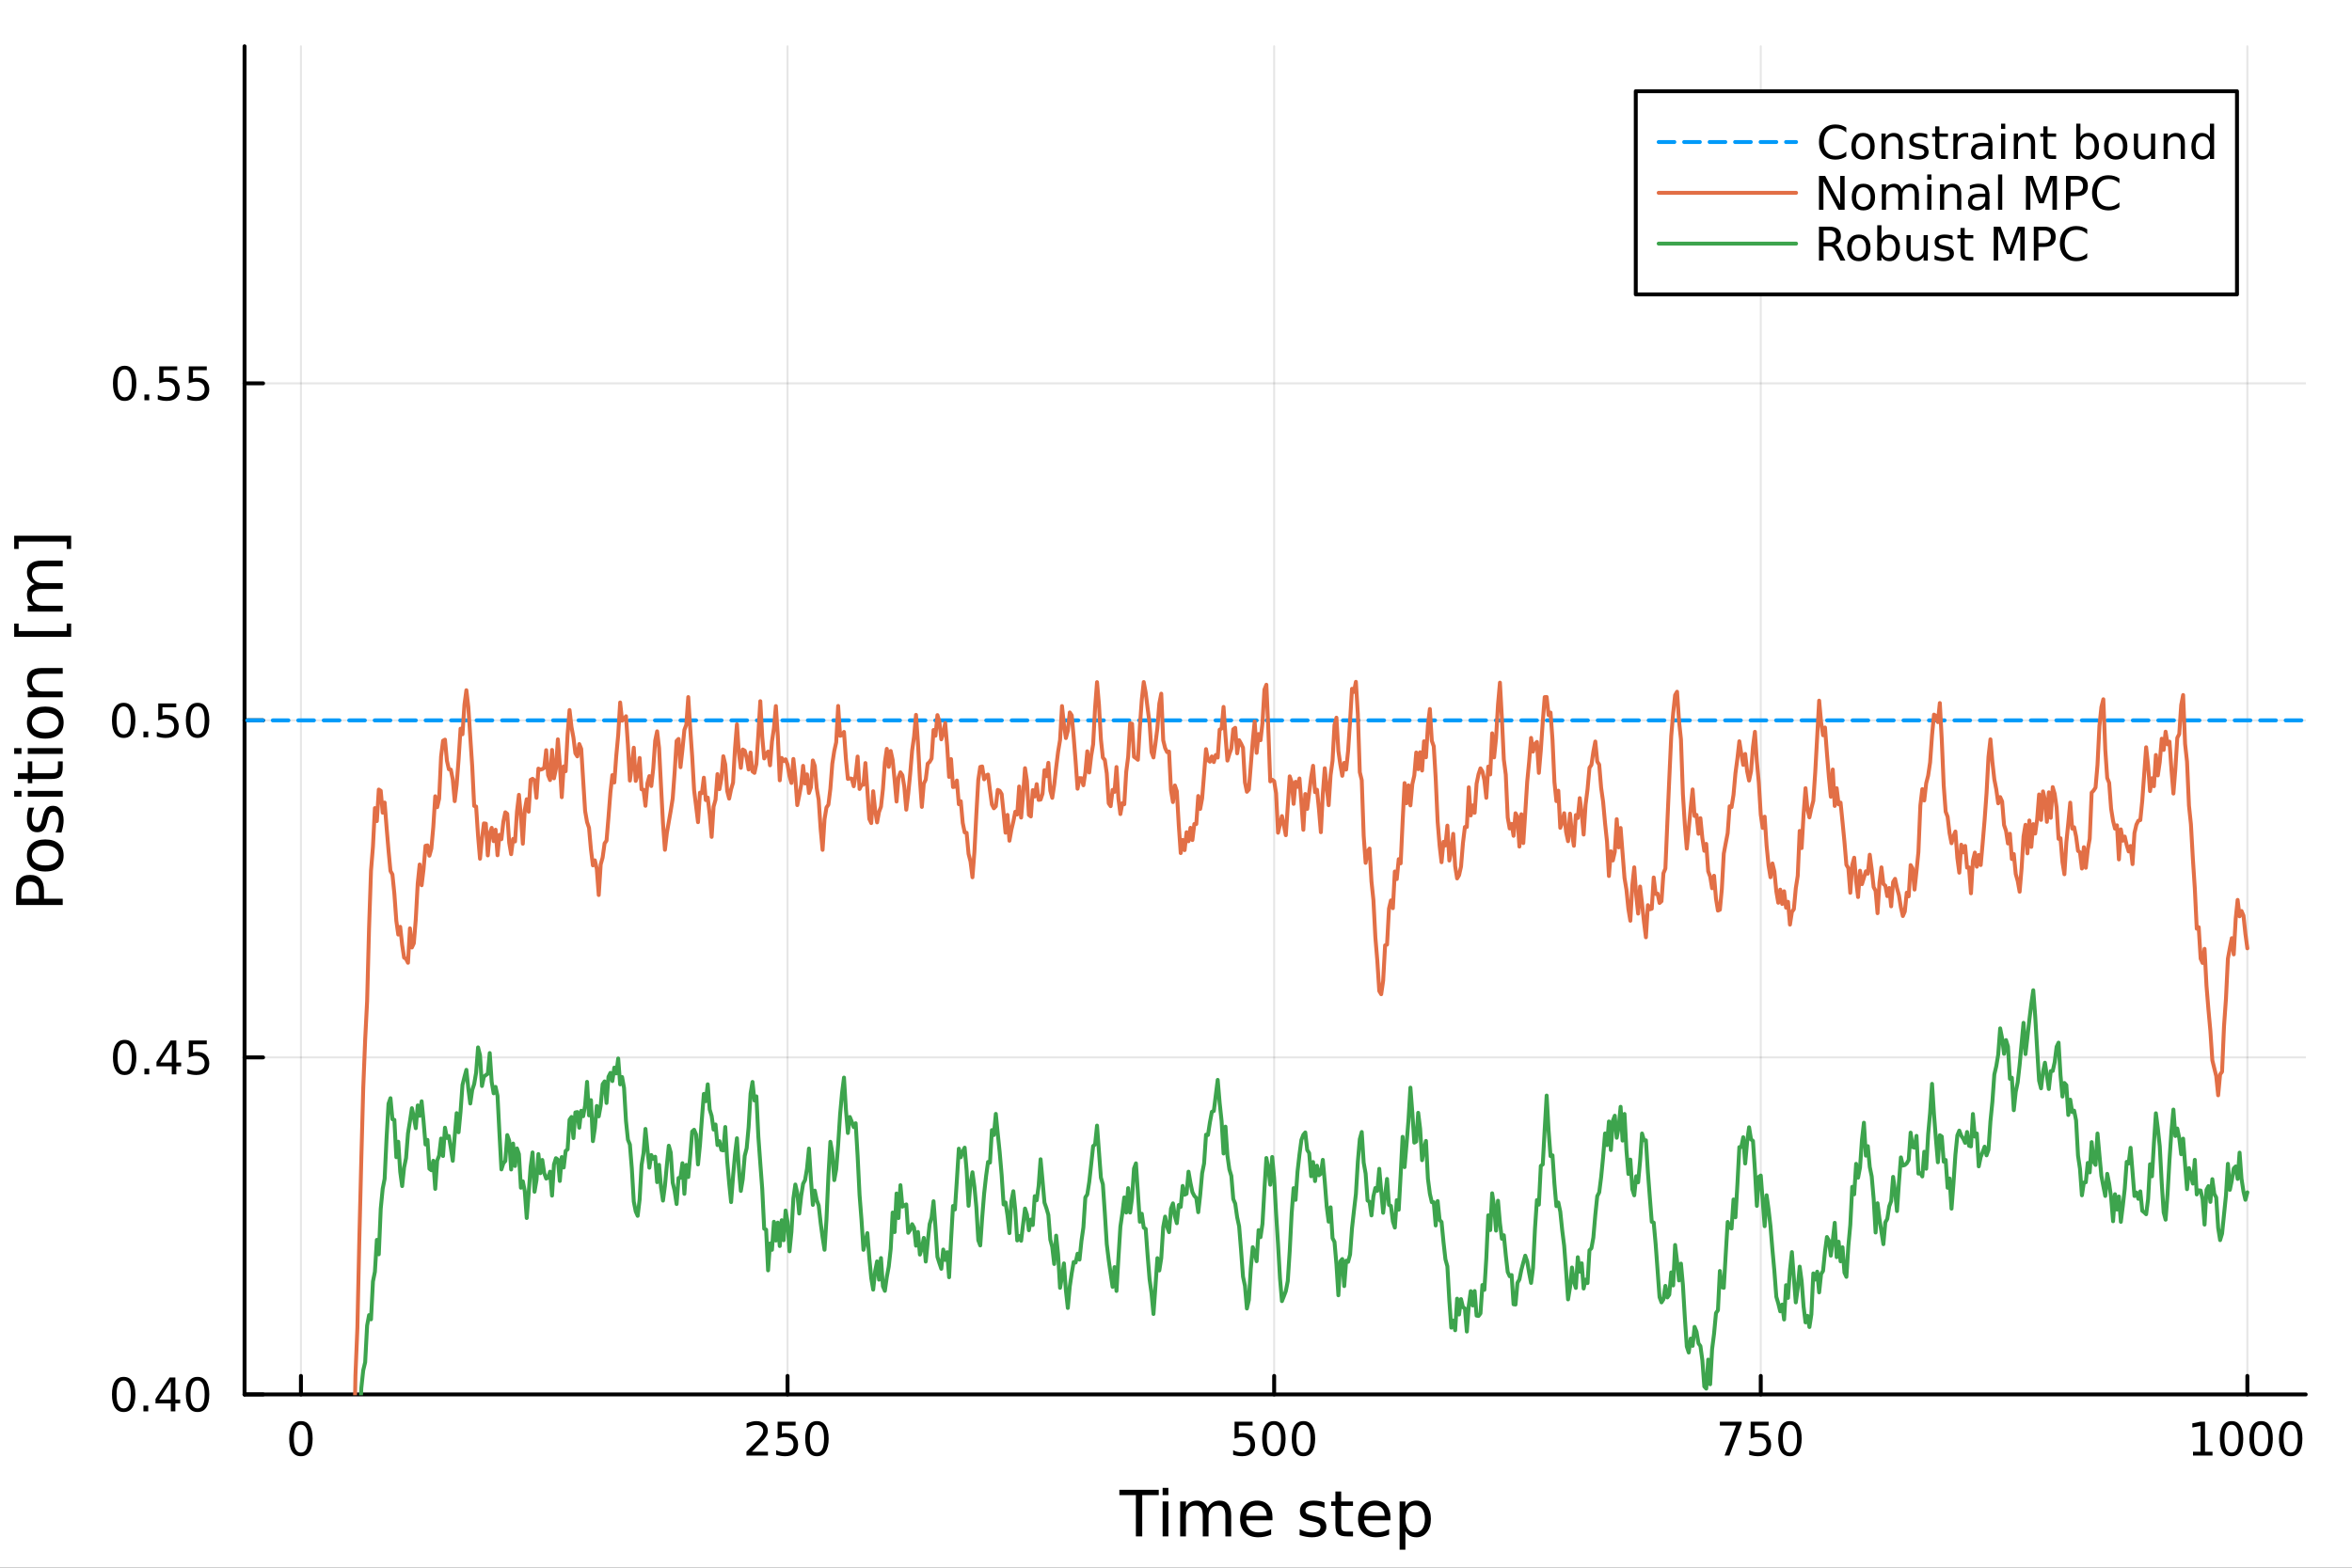 <?xml version="1.0" encoding="utf-8"?>
<svg xmlns="http://www.w3.org/2000/svg" xmlns:xlink="http://www.w3.org/1999/xlink" width="600" height="400" viewBox="0 0 2400 1600">
<rect x="0" y="0" width="2400" height="1600" fill="#333333" stroke="none"/>
<defs>
  <clipPath id="clip320">
    <rect x="0" y="0" width="2400" height="1600"/>
  </clipPath>
</defs>
<path clip-path="url(#clip320)" d="M0 1600 L2400 1600 L2400 0 L0 0  Z" fill="#ffffff" fill-rule="evenodd" fill-opacity="1"/>
<defs>
  <clipPath id="clip321">
    <rect x="480" y="0" width="1681" height="1600"/>
  </clipPath>
</defs>
<path clip-path="url(#clip320)" d="M249.542 1423.18 L2352.76 1423.18 L2352.76 47.244 L249.542 47.244  Z" fill="#ffffff" fill-rule="evenodd" fill-opacity="1"/>
<defs>
  <clipPath id="clip322">
    <rect x="249" y="47" width="2104" height="1377"/>
  </clipPath>
</defs>
<polyline clip-path="url(#clip322)" style="stroke:#000000; stroke-linecap:round; stroke-linejoin:round; stroke-width:2; stroke-opacity:0.1; fill:none" points="307.081,1423.18 307.081,47.244 "/>
<polyline clip-path="url(#clip322)" style="stroke:#000000; stroke-linecap:round; stroke-linejoin:round; stroke-width:2; stroke-opacity:0.1; fill:none" points="803.618,1423.18 803.618,47.244 "/>
<polyline clip-path="url(#clip322)" style="stroke:#000000; stroke-linecap:round; stroke-linejoin:round; stroke-width:2; stroke-opacity:0.1; fill:none" points="1300.16,1423.18 1300.16,47.244 "/>
<polyline clip-path="url(#clip322)" style="stroke:#000000; stroke-linecap:round; stroke-linejoin:round; stroke-width:2; stroke-opacity:0.1; fill:none" points="1796.69,1423.18 1796.69,47.244 "/>
<polyline clip-path="url(#clip322)" style="stroke:#000000; stroke-linecap:round; stroke-linejoin:round; stroke-width:2; stroke-opacity:0.1; fill:none" points="2293.23,1423.18 2293.23,47.244 "/>
<polyline clip-path="url(#clip322)" style="stroke:#000000; stroke-linecap:round; stroke-linejoin:round; stroke-width:2; stroke-opacity:0.1; fill:none" points="249.542,1423.18 2352.76,1423.18 "/>
<polyline clip-path="url(#clip322)" style="stroke:#000000; stroke-linecap:round; stroke-linejoin:round; stroke-width:2; stroke-opacity:0.1; fill:none" points="249.542,1079.2 2352.76,1079.2 "/>
<polyline clip-path="url(#clip322)" style="stroke:#000000; stroke-linecap:round; stroke-linejoin:round; stroke-width:2; stroke-opacity:0.1; fill:none" points="249.542,735.212 2352.76,735.212 "/>
<polyline clip-path="url(#clip322)" style="stroke:#000000; stroke-linecap:round; stroke-linejoin:round; stroke-width:2; stroke-opacity:0.1; fill:none" points="249.542,391.228 2352.76,391.228 "/>
<polyline clip-path="url(#clip320)" style="stroke:#000000; stroke-linecap:round; stroke-linejoin:round; stroke-width:4; stroke-opacity:1; fill:none" points="249.542,1423.18 2352.76,1423.18 "/>
<polyline clip-path="url(#clip320)" style="stroke:#000000; stroke-linecap:round; stroke-linejoin:round; stroke-width:4; stroke-opacity:1; fill:none" points="307.081,1423.18 307.081,1404.28 "/>
<polyline clip-path="url(#clip320)" style="stroke:#000000; stroke-linecap:round; stroke-linejoin:round; stroke-width:4; stroke-opacity:1; fill:none" points="803.618,1423.18 803.618,1404.28 "/>
<polyline clip-path="url(#clip320)" style="stroke:#000000; stroke-linecap:round; stroke-linejoin:round; stroke-width:4; stroke-opacity:1; fill:none" points="1300.16,1423.18 1300.16,1404.28 "/>
<polyline clip-path="url(#clip320)" style="stroke:#000000; stroke-linecap:round; stroke-linejoin:round; stroke-width:4; stroke-opacity:1; fill:none" points="1796.69,1423.18 1796.69,1404.28 "/>
<polyline clip-path="url(#clip320)" style="stroke:#000000; stroke-linecap:round; stroke-linejoin:round; stroke-width:4; stroke-opacity:1; fill:none" points="2293.23,1423.18 2293.23,1404.28 "/>
<path clip-path="url(#clip320)" d="M307.081 1454.1 Q303.47 1454.1 301.641 1457.66 Q299.835 1461.2 299.835 1468.33 Q299.835 1475.44 301.641 1479.01 Q303.47 1482.55 307.081 1482.55 Q310.715 1482.55 312.521 1479.01 Q314.349 1475.44 314.349 1468.33 Q314.349 1461.2 312.521 1457.66 Q310.715 1454.1 307.081 1454.1 M307.081 1450.39 Q312.891 1450.39 315.946 1455 Q319.025 1459.58 319.025 1468.33 Q319.025 1477.06 315.946 1481.67 Q312.891 1486.25 307.081 1486.25 Q301.271 1486.25 298.192 1481.67 Q295.136 1477.06 295.136 1468.33 Q295.136 1459.58 298.192 1455 Q301.271 1450.39 307.081 1450.39 Z" fill="#000000" fill-rule="nonzero" fill-opacity="1" /><path clip-path="url(#clip320)" d="M767.311 1481.64 L783.63 1481.64 L783.63 1485.58 L761.686 1485.58 L761.686 1481.64 Q764.348 1478.89 768.931 1474.26 Q773.537 1469.61 774.718 1468.27 Q776.963 1465.74 777.843 1464.01 Q778.746 1462.25 778.746 1460.56 Q778.746 1457.8 776.801 1456.07 Q774.88 1454.33 771.778 1454.33 Q769.579 1454.33 767.125 1455.09 Q764.695 1455.86 761.917 1457.41 L761.917 1452.69 Q764.741 1451.55 767.195 1450.97 Q769.649 1450.39 771.686 1450.39 Q777.056 1450.39 780.25 1453.08 Q783.445 1455.77 783.445 1460.26 Q783.445 1462.39 782.635 1464.31 Q781.848 1466.2 779.741 1468.8 Q779.162 1469.47 776.061 1472.69 Q772.959 1475.88 767.311 1481.64 Z" fill="#000000" fill-rule="nonzero" fill-opacity="1" /><path clip-path="url(#clip320)" d="M793.491 1451.02 L811.847 1451.02 L811.847 1454.96 L797.773 1454.96 L797.773 1463.43 Q798.792 1463.08 799.81 1462.92 Q800.829 1462.73 801.848 1462.73 Q807.635 1462.73 811.014 1465.9 Q814.394 1469.08 814.394 1474.49 Q814.394 1480.07 810.922 1483.17 Q807.449 1486.25 801.13 1486.25 Q798.954 1486.25 796.686 1485.88 Q794.44 1485.51 792.033 1484.77 L792.033 1480.07 Q794.116 1481.2 796.338 1481.76 Q798.561 1482.32 801.037 1482.32 Q805.042 1482.32 807.38 1480.21 Q809.718 1478.1 809.718 1474.49 Q809.718 1470.88 807.38 1468.77 Q805.042 1466.67 801.037 1466.67 Q799.162 1466.67 797.287 1467.08 Q795.436 1467.5 793.491 1468.38 L793.491 1451.02 Z" fill="#000000" fill-rule="nonzero" fill-opacity="1" /><path clip-path="url(#clip320)" d="M833.607 1454.1 Q829.996 1454.1 828.167 1457.66 Q826.361 1461.2 826.361 1468.33 Q826.361 1475.44 828.167 1479.01 Q829.996 1482.55 833.607 1482.55 Q837.241 1482.55 839.046 1479.01 Q840.875 1475.44 840.875 1468.33 Q840.875 1461.2 839.046 1457.66 Q837.241 1454.1 833.607 1454.1 M833.607 1450.39 Q839.417 1450.39 842.472 1455 Q845.551 1459.58 845.551 1468.33 Q845.551 1477.06 842.472 1481.67 Q839.417 1486.25 833.607 1486.25 Q827.796 1486.25 824.718 1481.67 Q821.662 1477.06 821.662 1468.33 Q821.662 1459.58 824.718 1455 Q827.796 1450.39 833.607 1450.39 Z" fill="#000000" fill-rule="nonzero" fill-opacity="1" /><path clip-path="url(#clip320)" d="M1259.77 1451.02 L1278.13 1451.02 L1278.13 1454.96 L1264.06 1454.96 L1264.06 1463.43 Q1265.08 1463.08 1266.09 1462.92 Q1267.11 1462.73 1268.13 1462.73 Q1273.92 1462.73 1277.3 1465.9 Q1280.68 1469.08 1280.68 1474.49 Q1280.68 1480.07 1277.2 1483.17 Q1273.73 1486.25 1267.41 1486.25 Q1265.24 1486.25 1262.97 1485.88 Q1260.72 1485.51 1258.32 1484.77 L1258.32 1480.07 Q1260.4 1481.2 1262.62 1481.76 Q1264.84 1482.32 1267.32 1482.32 Q1271.33 1482.32 1273.66 1480.21 Q1276 1478.1 1276 1474.49 Q1276 1470.88 1273.66 1468.77 Q1271.33 1466.67 1267.32 1466.67 Q1265.45 1466.67 1263.57 1467.08 Q1261.72 1467.5 1259.77 1468.38 L1259.77 1451.02 Z" fill="#000000" fill-rule="nonzero" fill-opacity="1" /><path clip-path="url(#clip320)" d="M1299.89 1454.1 Q1296.28 1454.1 1294.45 1457.66 Q1292.64 1461.2 1292.64 1468.33 Q1292.64 1475.44 1294.45 1479.01 Q1296.28 1482.55 1299.89 1482.55 Q1303.52 1482.55 1305.33 1479.01 Q1307.16 1475.44 1307.16 1468.33 Q1307.16 1461.2 1305.33 1457.66 Q1303.52 1454.1 1299.89 1454.1 M1299.89 1450.39 Q1305.7 1450.39 1308.76 1455 Q1311.83 1459.58 1311.83 1468.33 Q1311.83 1477.06 1308.76 1481.67 Q1305.7 1486.25 1299.89 1486.25 Q1294.08 1486.25 1291 1481.67 Q1287.95 1477.06 1287.95 1468.33 Q1287.95 1459.58 1291 1455 Q1294.08 1450.39 1299.89 1450.39 Z" fill="#000000" fill-rule="nonzero" fill-opacity="1" /><path clip-path="url(#clip320)" d="M1330.05 1454.1 Q1326.44 1454.1 1324.61 1457.66 Q1322.81 1461.2 1322.81 1468.33 Q1322.81 1475.44 1324.61 1479.01 Q1326.44 1482.55 1330.05 1482.55 Q1333.69 1482.55 1335.49 1479.01 Q1337.32 1475.44 1337.32 1468.33 Q1337.32 1461.2 1335.49 1457.66 Q1333.69 1454.1 1330.05 1454.1 M1330.05 1450.39 Q1335.86 1450.39 1338.92 1455 Q1342 1459.58 1342 1468.33 Q1342 1477.06 1338.92 1481.67 Q1335.86 1486.25 1330.05 1486.25 Q1324.24 1486.25 1321.16 1481.67 Q1318.11 1477.06 1318.11 1468.33 Q1318.11 1459.58 1321.16 1455 Q1324.24 1450.39 1330.05 1450.39 Z" fill="#000000" fill-rule="nonzero" fill-opacity="1" /><path clip-path="url(#clip320)" d="M1754.97 1451.02 L1777.19 1451.02 L1777.19 1453.01 L1764.64 1485.58 L1759.76 1485.58 L1771.57 1454.96 L1754.97 1454.96 L1754.97 1451.02 Z" fill="#000000" fill-rule="nonzero" fill-opacity="1" /><path clip-path="url(#clip320)" d="M1786.36 1451.02 L1804.71 1451.02 L1804.71 1454.96 L1790.64 1454.96 L1790.64 1463.43 Q1791.66 1463.08 1792.68 1462.92 Q1793.7 1462.73 1794.71 1462.73 Q1800.5 1462.73 1803.88 1465.9 Q1807.26 1469.08 1807.26 1474.49 Q1807.26 1480.07 1803.79 1483.17 Q1800.32 1486.25 1794 1486.25 Q1791.82 1486.25 1789.55 1485.88 Q1787.31 1485.51 1784.9 1484.77 L1784.9 1480.07 Q1786.98 1481.2 1789.21 1481.76 Q1791.43 1482.32 1793.9 1482.32 Q1797.91 1482.32 1800.25 1480.21 Q1802.58 1478.1 1802.58 1474.49 Q1802.58 1470.88 1800.25 1468.77 Q1797.91 1466.67 1793.9 1466.67 Q1792.03 1466.67 1790.15 1467.08 Q1788.3 1467.5 1786.36 1468.38 L1786.36 1451.02 Z" fill="#000000" fill-rule="nonzero" fill-opacity="1" /><path clip-path="url(#clip320)" d="M1826.47 1454.1 Q1822.86 1454.1 1821.03 1457.66 Q1819.23 1461.2 1819.23 1468.33 Q1819.23 1475.44 1821.03 1479.01 Q1822.86 1482.55 1826.47 1482.55 Q1830.11 1482.55 1831.91 1479.01 Q1833.74 1475.44 1833.74 1468.33 Q1833.74 1461.2 1831.91 1457.66 Q1830.11 1454.1 1826.47 1454.1 M1826.47 1450.39 Q1832.28 1450.39 1835.34 1455 Q1838.42 1459.58 1838.42 1468.33 Q1838.42 1477.06 1835.34 1481.67 Q1832.28 1486.25 1826.47 1486.25 Q1820.66 1486.25 1817.58 1481.67 Q1814.53 1477.06 1814.53 1468.33 Q1814.53 1459.58 1817.58 1455 Q1820.66 1450.39 1826.47 1450.39 Z" fill="#000000" fill-rule="nonzero" fill-opacity="1" /><path clip-path="url(#clip320)" d="M2237.76 1481.64 L2245.4 1481.64 L2245.4 1455.28 L2237.09 1456.95 L2237.09 1452.69 L2245.35 1451.02 L2250.03 1451.02 L2250.03 1481.64 L2257.66 1481.64 L2257.66 1485.58 L2237.76 1485.58 L2237.76 1481.64 Z" fill="#000000" fill-rule="nonzero" fill-opacity="1" /><path clip-path="url(#clip320)" d="M2277.11 1454.1 Q2273.5 1454.1 2271.67 1457.66 Q2269.86 1461.2 2269.86 1468.33 Q2269.86 1475.44 2271.67 1479.01 Q2273.5 1482.55 2277.11 1482.55 Q2280.74 1482.55 2282.55 1479.01 Q2284.38 1475.44 2284.38 1468.33 Q2284.38 1461.2 2282.55 1457.66 Q2280.74 1454.1 2277.11 1454.1 M2277.11 1450.39 Q2282.92 1450.39 2285.97 1455 Q2289.05 1459.58 2289.05 1468.33 Q2289.05 1477.06 2285.97 1481.67 Q2282.92 1486.25 2277.11 1486.25 Q2271.3 1486.25 2268.22 1481.67 Q2265.16 1477.06 2265.16 1468.33 Q2265.16 1459.58 2268.22 1455 Q2271.3 1450.39 2277.11 1450.39 Z" fill="#000000" fill-rule="nonzero" fill-opacity="1" /><path clip-path="url(#clip320)" d="M2307.27 1454.1 Q2303.66 1454.1 2301.83 1457.66 Q2300.02 1461.2 2300.02 1468.33 Q2300.02 1475.44 2301.83 1479.01 Q2303.66 1482.55 2307.27 1482.55 Q2310.9 1482.55 2312.71 1479.01 Q2314.54 1475.44 2314.54 1468.33 Q2314.54 1461.2 2312.71 1457.66 Q2310.9 1454.1 2307.27 1454.1 M2307.27 1450.39 Q2313.08 1450.39 2316.14 1455 Q2319.21 1459.58 2319.21 1468.33 Q2319.21 1477.06 2316.14 1481.67 Q2313.08 1486.25 2307.27 1486.25 Q2301.46 1486.25 2298.38 1481.67 Q2295.33 1477.06 2295.33 1468.33 Q2295.33 1459.58 2298.38 1455 Q2301.46 1450.39 2307.27 1450.39 Z" fill="#000000" fill-rule="nonzero" fill-opacity="1" /><path clip-path="url(#clip320)" d="M2337.43 1454.1 Q2333.82 1454.1 2331.99 1457.66 Q2330.19 1461.2 2330.19 1468.33 Q2330.19 1475.44 2331.99 1479.01 Q2333.82 1482.55 2337.43 1482.55 Q2341.07 1482.55 2342.87 1479.01 Q2344.7 1475.44 2344.7 1468.33 Q2344.7 1461.2 2342.87 1457.66 Q2341.07 1454.1 2337.43 1454.1 M2337.43 1450.39 Q2343.24 1450.39 2346.3 1455 Q2349.38 1459.58 2349.38 1468.33 Q2349.38 1477.06 2346.3 1481.67 Q2343.24 1486.25 2337.43 1486.25 Q2331.62 1486.25 2328.54 1481.67 Q2325.49 1477.06 2325.49 1468.33 Q2325.49 1459.58 2328.54 1455 Q2331.62 1450.39 2337.43 1450.39 Z" fill="#000000" fill-rule="nonzero" fill-opacity="1" /><path clip-path="url(#clip320)" d="M1142.21 1520.52 L1182.41 1520.52 L1182.41 1525.93 L1165.54 1525.93 L1165.54 1568.04 L1159.08 1568.04 L1159.08 1525.93 L1142.21 1525.93 L1142.21 1520.52 Z" fill="#000000" fill-rule="nonzero" fill-opacity="1" /><path clip-path="url(#clip320)" d="M1186.36 1532.4 L1192.22 1532.4 L1192.22 1568.04 L1186.36 1568.04 L1186.36 1532.4 M1186.36 1518.52 L1192.22 1518.52 L1192.22 1525.93 L1186.36 1525.93 L1186.36 1518.52 Z" fill="#000000" fill-rule="nonzero" fill-opacity="1" /><path clip-path="url(#clip320)" d="M1232.22 1539.24 Q1234.42 1535.29 1237.48 1533.41 Q1240.53 1531.54 1244.67 1531.54 Q1250.24 1531.54 1253.26 1535.45 Q1256.29 1539.33 1256.29 1546.53 L1256.29 1568.04 L1250.4 1568.04 L1250.4 1546.72 Q1250.4 1541.59 1248.58 1539.11 Q1246.77 1536.63 1243.05 1536.63 Q1238.49 1536.63 1235.85 1539.65 Q1233.21 1542.68 1233.21 1547.9 L1233.21 1568.04 L1227.32 1568.04 L1227.32 1546.72 Q1227.32 1541.56 1225.51 1539.11 Q1223.69 1536.63 1219.91 1536.63 Q1215.42 1536.63 1212.78 1539.68 Q1210.14 1542.71 1210.14 1547.9 L1210.14 1568.04 L1204.25 1568.04 L1204.25 1532.4 L1210.14 1532.4 L1210.14 1537.93 Q1212.14 1534.66 1214.94 1533.1 Q1217.74 1531.54 1221.59 1531.54 Q1225.48 1531.54 1228.18 1533.51 Q1230.92 1535.48 1232.22 1539.24 Z" fill="#000000" fill-rule="nonzero" fill-opacity="1" /><path clip-path="url(#clip320)" d="M1298.46 1548.76 L1298.46 1551.62 L1271.53 1551.62 Q1271.91 1557.67 1275.16 1560.85 Q1278.44 1564 1284.26 1564 Q1287.64 1564 1290.79 1563.17 Q1293.97 1562.35 1297.09 1560.69 L1297.09 1566.23 Q1293.94 1567.57 1290.63 1568.27 Q1287.32 1568.97 1283.91 1568.97 Q1275.38 1568.97 1270.39 1564 Q1265.42 1559.04 1265.42 1550.57 Q1265.42 1541.82 1270.13 1536.69 Q1274.87 1531.54 1282.9 1531.54 Q1290.09 1531.54 1294.26 1536.18 Q1298.46 1540.8 1298.46 1548.76 M1292.6 1547.04 Q1292.54 1542.23 1289.9 1539.37 Q1287.29 1536.5 1282.96 1536.5 Q1278.06 1536.5 1275.1 1539.27 Q1272.17 1542.04 1271.72 1547.07 L1292.6 1547.04 Z" fill="#000000" fill-rule="nonzero" fill-opacity="1" /><path clip-path="url(#clip320)" d="M1351.52 1533.45 L1351.52 1538.98 Q1349.03 1537.71 1346.36 1537.07 Q1343.69 1536.44 1340.82 1536.44 Q1336.46 1536.44 1334.27 1537.77 Q1332.1 1539.11 1332.1 1541.79 Q1332.1 1543.82 1333.66 1545 Q1335.22 1546.15 1339.93 1547.2 L1341.94 1547.64 Q1348.18 1548.98 1350.79 1551.43 Q1353.43 1553.85 1353.43 1558.21 Q1353.43 1563.17 1349.48 1566.07 Q1345.57 1568.97 1338.69 1568.97 Q1335.83 1568.97 1332.71 1568.39 Q1329.62 1567.85 1326.18 1566.74 L1326.18 1560.69 Q1329.43 1562.38 1332.58 1563.24 Q1335.73 1564.07 1338.82 1564.07 Q1342.96 1564.07 1345.18 1562.66 Q1347.41 1561.23 1347.41 1558.65 Q1347.41 1556.27 1345.79 1554.99 Q1344.2 1553.72 1338.75 1552.54 L1336.72 1552.07 Q1331.27 1550.92 1328.86 1548.56 Q1326.44 1546.18 1326.44 1542.04 Q1326.44 1537.01 1330 1534.27 Q1333.57 1531.54 1340.12 1531.54 Q1343.37 1531.54 1346.23 1532.01 Q1349.1 1532.49 1351.52 1533.45 Z" fill="#000000" fill-rule="nonzero" fill-opacity="1" /><path clip-path="url(#clip320)" d="M1368.55 1522.27 L1368.55 1532.4 L1380.61 1532.4 L1380.61 1536.95 L1368.55 1536.95 L1368.55 1556.3 Q1368.55 1560.66 1369.72 1561.9 Q1370.93 1563.14 1374.59 1563.14 L1380.61 1563.14 L1380.61 1568.04 L1374.59 1568.04 Q1367.81 1568.04 1365.24 1565.53 Q1362.66 1562.98 1362.66 1556.3 L1362.66 1536.95 L1358.36 1536.95 L1358.36 1532.4 L1362.66 1532.4 L1362.66 1522.27 L1368.55 1522.27 Z" fill="#000000" fill-rule="nonzero" fill-opacity="1" /><path clip-path="url(#clip320)" d="M1418.8 1548.76 L1418.8 1551.62 L1391.88 1551.62 Q1392.26 1557.67 1395.5 1560.85 Q1398.78 1564 1404.61 1564 Q1407.98 1564 1411.13 1563.17 Q1414.32 1562.35 1417.43 1560.69 L1417.43 1566.23 Q1414.28 1567.57 1410.97 1568.27 Q1407.66 1568.97 1404.26 1568.97 Q1395.73 1568.97 1390.73 1564 Q1385.77 1559.04 1385.77 1550.57 Q1385.77 1541.82 1390.48 1536.69 Q1395.22 1531.54 1403.24 1531.54 Q1410.43 1531.54 1414.6 1536.18 Q1418.8 1540.8 1418.8 1548.76 M1412.95 1547.04 Q1412.88 1542.23 1410.24 1539.37 Q1407.63 1536.5 1403.3 1536.5 Q1398.4 1536.5 1395.44 1539.27 Q1392.51 1542.04 1392.07 1547.07 L1412.95 1547.04 Z" fill="#000000" fill-rule="nonzero" fill-opacity="1" /><path clip-path="url(#clip320)" d="M1434.08 1562.7 L1434.08 1581.6 L1428.19 1581.6 L1428.19 1532.4 L1434.08 1532.4 L1434.08 1537.81 Q1435.93 1534.62 1438.73 1533.1 Q1441.56 1531.54 1445.48 1531.54 Q1451.97 1531.54 1456.01 1536.69 Q1460.08 1541.85 1460.08 1550.25 Q1460.08 1558.65 1456.01 1563.81 Q1451.97 1568.97 1445.48 1568.97 Q1441.56 1568.97 1438.73 1567.44 Q1435.93 1565.88 1434.08 1562.7 M1454.01 1550.25 Q1454.01 1543.79 1451.33 1540.13 Q1448.69 1536.44 1444.04 1536.44 Q1439.4 1536.44 1436.72 1540.13 Q1434.08 1543.79 1434.08 1550.25 Q1434.08 1556.71 1436.72 1560.4 Q1439.4 1564.07 1444.04 1564.07 Q1448.69 1564.07 1451.33 1560.4 Q1454.01 1556.71 1454.01 1550.25 Z" fill="#000000" fill-rule="nonzero" fill-opacity="1" /><polyline clip-path="url(#clip320)" style="stroke:#000000; stroke-linecap:round; stroke-linejoin:round; stroke-width:4; stroke-opacity:1; fill:none" points="249.542,1423.18 249.542,47.244 "/>
<polyline clip-path="url(#clip320)" style="stroke:#000000; stroke-linecap:round; stroke-linejoin:round; stroke-width:4; stroke-opacity:1; fill:none" points="249.542,1423.18 268.44,1423.18 "/>
<polyline clip-path="url(#clip320)" style="stroke:#000000; stroke-linecap:round; stroke-linejoin:round; stroke-width:4; stroke-opacity:1; fill:none" points="249.542,1079.2 268.44,1079.2 "/>
<polyline clip-path="url(#clip320)" style="stroke:#000000; stroke-linecap:round; stroke-linejoin:round; stroke-width:4; stroke-opacity:1; fill:none" points="249.542,735.212 268.44,735.212 "/>
<polyline clip-path="url(#clip320)" style="stroke:#000000; stroke-linecap:round; stroke-linejoin:round; stroke-width:4; stroke-opacity:1; fill:none" points="249.542,391.228 268.44,391.228 "/>
<path clip-path="url(#clip320)" d="M126.205 1408.98 Q122.593 1408.98 120.765 1412.54 Q118.959 1416.08 118.959 1423.21 Q118.959 1430.32 120.765 1433.89 Q122.593 1437.43 126.205 1437.43 Q129.839 1437.43 131.644 1433.89 Q133.473 1430.32 133.473 1423.21 Q133.473 1416.08 131.644 1412.54 Q129.839 1408.98 126.205 1408.98 M126.205 1405.27 Q132.015 1405.27 135.07 1409.88 Q138.149 1414.46 138.149 1423.21 Q138.149 1431.94 135.07 1436.55 Q132.015 1441.13 126.205 1441.13 Q120.394 1441.13 117.316 1436.55 Q114.26 1431.94 114.26 1423.21 Q114.26 1414.46 117.316 1409.88 Q120.394 1405.27 126.205 1405.27 Z" fill="#000000" fill-rule="nonzero" fill-opacity="1" /><path clip-path="url(#clip320)" d="M146.366 1434.58 L151.251 1434.58 L151.251 1440.46 L146.366 1440.46 L146.366 1434.58 Z" fill="#000000" fill-rule="nonzero" fill-opacity="1" /><path clip-path="url(#clip320)" d="M174.283 1409.97 L162.477 1428.42 L174.283 1428.42 L174.283 1409.97 M173.056 1405.9 L178.936 1405.9 L178.936 1428.42 L183.866 1428.42 L183.866 1432.31 L178.936 1432.31 L178.936 1440.46 L174.283 1440.46 L174.283 1432.31 L158.681 1432.31 L158.681 1427.8 L173.056 1405.9 Z" fill="#000000" fill-rule="nonzero" fill-opacity="1" /><path clip-path="url(#clip320)" d="M201.598 1408.98 Q197.987 1408.98 196.158 1412.54 Q194.352 1416.08 194.352 1423.21 Q194.352 1430.32 196.158 1433.89 Q197.987 1437.43 201.598 1437.43 Q205.232 1437.43 207.037 1433.89 Q208.866 1430.32 208.866 1423.21 Q208.866 1416.08 207.037 1412.54 Q205.232 1408.98 201.598 1408.98 M201.598 1405.27 Q207.408 1405.27 210.463 1409.88 Q213.542 1414.46 213.542 1423.21 Q213.542 1431.94 210.463 1436.55 Q207.408 1441.13 201.598 1441.13 Q195.787 1441.13 192.709 1436.55 Q189.653 1431.94 189.653 1423.21 Q189.653 1414.46 192.709 1409.88 Q195.787 1405.27 201.598 1405.27 Z" fill="#000000" fill-rule="nonzero" fill-opacity="1" /><path clip-path="url(#clip320)" d="M127.2 1064.99 Q123.589 1064.99 121.76 1068.56 Q119.955 1072.1 119.955 1079.23 Q119.955 1086.34 121.76 1089.9 Q123.589 1093.44 127.2 1093.44 Q130.834 1093.44 132.64 1089.9 Q134.468 1086.34 134.468 1079.23 Q134.468 1072.1 132.64 1068.56 Q130.834 1064.99 127.2 1064.99 M127.2 1061.29 Q133.01 1061.29 136.066 1065.9 Q139.144 1070.48 139.144 1079.23 Q139.144 1087.96 136.066 1092.56 Q133.01 1097.15 127.2 1097.15 Q121.39 1097.15 118.311 1092.56 Q115.256 1087.96 115.256 1079.23 Q115.256 1070.48 118.311 1065.9 Q121.39 1061.29 127.2 1061.29 Z" fill="#000000" fill-rule="nonzero" fill-opacity="1" /><path clip-path="url(#clip320)" d="M147.362 1090.6 L152.246 1090.6 L152.246 1096.48 L147.362 1096.48 L147.362 1090.6 Z" fill="#000000" fill-rule="nonzero" fill-opacity="1" /><path clip-path="url(#clip320)" d="M175.278 1065.99 L163.473 1084.44 L175.278 1084.44 L175.278 1065.99 M174.052 1061.92 L179.931 1061.92 L179.931 1084.44 L184.862 1084.44 L184.862 1088.33 L179.931 1088.33 L179.931 1096.48 L175.278 1096.48 L175.278 1088.33 L159.677 1088.33 L159.677 1083.81 L174.052 1061.92 Z" fill="#000000" fill-rule="nonzero" fill-opacity="1" /><path clip-path="url(#clip320)" d="M192.639 1061.92 L210.996 1061.92 L210.996 1065.85 L196.922 1065.85 L196.922 1074.32 Q197.94 1073.98 198.959 1073.81 Q199.977 1073.63 200.996 1073.63 Q206.783 1073.63 210.162 1076.8 Q213.542 1079.97 213.542 1085.39 Q213.542 1090.97 210.07 1094.07 Q206.598 1097.15 200.278 1097.15 Q198.102 1097.15 195.834 1096.78 Q193.588 1096.41 191.181 1095.67 L191.181 1090.97 Q193.264 1092.1 195.487 1092.66 Q197.709 1093.21 200.186 1093.21 Q204.19 1093.21 206.528 1091.11 Q208.866 1089 208.866 1085.39 Q208.866 1081.78 206.528 1079.67 Q204.19 1077.56 200.186 1077.56 Q198.311 1077.56 196.436 1077.98 Q194.584 1078.4 192.639 1079.28 L192.639 1061.92 Z" fill="#000000" fill-rule="nonzero" fill-opacity="1" /><path clip-path="url(#clip320)" d="M126.205 721.011 Q122.593 721.011 120.765 724.575 Q118.959 728.117 118.959 735.247 Q118.959 742.353 120.765 745.918 Q122.593 749.46 126.205 749.46 Q129.839 749.46 131.644 745.918 Q133.473 742.353 133.473 735.247 Q133.473 728.117 131.644 724.575 Q129.839 721.011 126.205 721.011 M126.205 717.307 Q132.015 717.307 135.07 721.913 Q138.149 726.497 138.149 735.247 Q138.149 743.973 135.07 748.58 Q132.015 753.163 126.205 753.163 Q120.394 753.163 117.316 748.58 Q114.26 743.973 114.26 735.247 Q114.26 726.497 117.316 721.913 Q120.394 717.307 126.205 717.307 Z" fill="#000000" fill-rule="nonzero" fill-opacity="1" /><path clip-path="url(#clip320)" d="M146.366 746.612 L151.251 746.612 L151.251 752.492 L146.366 752.492 L146.366 746.612 Z" fill="#000000" fill-rule="nonzero" fill-opacity="1" /><path clip-path="url(#clip320)" d="M161.482 717.932 L179.839 717.932 L179.839 721.867 L165.765 721.867 L165.765 730.339 Q166.783 729.992 167.802 729.83 Q168.82 729.645 169.839 729.645 Q175.626 729.645 179.005 732.816 Q182.385 735.987 182.385 741.404 Q182.385 746.983 178.913 750.085 Q175.44 753.163 169.121 753.163 Q166.945 753.163 164.677 752.793 Q162.431 752.423 160.024 751.682 L160.024 746.983 Q162.107 748.117 164.329 748.673 Q166.552 749.228 169.028 749.228 Q173.033 749.228 175.371 747.122 Q177.709 745.015 177.709 741.404 Q177.709 737.793 175.371 735.687 Q173.033 733.58 169.028 733.58 Q167.153 733.58 165.278 733.997 Q163.427 734.413 161.482 735.293 L161.482 717.932 Z" fill="#000000" fill-rule="nonzero" fill-opacity="1" /><path clip-path="url(#clip320)" d="M201.598 721.011 Q197.987 721.011 196.158 724.575 Q194.352 728.117 194.352 735.247 Q194.352 742.353 196.158 745.918 Q197.987 749.46 201.598 749.46 Q205.232 749.46 207.037 745.918 Q208.866 742.353 208.866 735.247 Q208.866 728.117 207.037 724.575 Q205.232 721.011 201.598 721.011 M201.598 717.307 Q207.408 717.307 210.463 721.913 Q213.542 726.497 213.542 735.247 Q213.542 743.973 210.463 748.58 Q207.408 753.163 201.598 753.163 Q195.787 753.163 192.709 748.58 Q189.653 743.973 189.653 735.247 Q189.653 726.497 192.709 721.913 Q195.787 717.307 201.598 717.307 Z" fill="#000000" fill-rule="nonzero" fill-opacity="1" /><path clip-path="url(#clip320)" d="M127.2 377.027 Q123.589 377.027 121.76 380.592 Q119.955 384.133 119.955 391.263 Q119.955 398.369 121.76 401.934 Q123.589 405.476 127.2 405.476 Q130.834 405.476 132.64 401.934 Q134.468 398.369 134.468 391.263 Q134.468 384.133 132.64 380.592 Q130.834 377.027 127.2 377.027 M127.2 373.323 Q133.01 373.323 136.066 377.929 Q139.144 382.513 139.144 391.263 Q139.144 399.99 136.066 404.596 Q133.01 409.179 127.2 409.179 Q121.39 409.179 118.311 404.596 Q115.256 399.99 115.256 391.263 Q115.256 382.513 118.311 377.929 Q121.39 373.323 127.2 373.323 Z" fill="#000000" fill-rule="nonzero" fill-opacity="1" /><path clip-path="url(#clip320)" d="M147.362 402.628 L152.246 402.628 L152.246 408.508 L147.362 408.508 L147.362 402.628 Z" fill="#000000" fill-rule="nonzero" fill-opacity="1" /><path clip-path="url(#clip320)" d="M162.477 373.948 L180.834 373.948 L180.834 377.883 L166.76 377.883 L166.76 386.355 Q167.778 386.008 168.797 385.846 Q169.815 385.661 170.834 385.661 Q176.621 385.661 180.001 388.832 Q183.38 392.003 183.38 397.42 Q183.38 402.999 179.908 406.101 Q176.436 409.179 170.116 409.179 Q167.94 409.179 165.672 408.809 Q163.427 408.439 161.019 407.698 L161.019 402.999 Q163.102 404.133 165.325 404.689 Q167.547 405.244 170.024 405.244 Q174.028 405.244 176.366 403.138 Q178.704 401.031 178.704 397.42 Q178.704 393.809 176.366 391.703 Q174.028 389.596 170.024 389.596 Q168.149 389.596 166.274 390.013 Q164.422 390.429 162.477 391.309 L162.477 373.948 Z" fill="#000000" fill-rule="nonzero" fill-opacity="1" /><path clip-path="url(#clip320)" d="M192.639 373.948 L210.996 373.948 L210.996 377.883 L196.922 377.883 L196.922 386.355 Q197.94 386.008 198.959 385.846 Q199.977 385.661 200.996 385.661 Q206.783 385.661 210.162 388.832 Q213.542 392.003 213.542 397.42 Q213.542 402.999 210.07 406.101 Q206.598 409.179 200.278 409.179 Q198.102 409.179 195.834 408.809 Q193.588 408.439 191.181 407.698 L191.181 402.999 Q193.264 404.133 195.487 404.689 Q197.709 405.244 200.186 405.244 Q204.19 405.244 206.528 403.138 Q208.866 401.031 208.866 397.42 Q208.866 393.809 206.528 391.703 Q204.19 389.596 200.186 389.596 Q198.311 389.596 196.436 390.013 Q194.584 390.429 192.639 391.309 L192.639 373.948 Z" fill="#000000" fill-rule="nonzero" fill-opacity="1" /><path clip-path="url(#clip320)" d="M21.768 917.223 L39.623 917.223 L39.623 909.139 Q39.623 904.651 37.3 902.2 Q34.977 899.75 30.68 899.75 Q26.415 899.75 24.091 902.2 Q21.768 904.651 21.768 909.139 L21.768 917.223 M16.484 923.653 L16.484 909.139 Q16.484 901.15 20.113 897.076 Q23.709 892.97 30.68 892.97 Q37.714 892.97 41.31 897.076 Q44.907 901.15 44.907 909.139 L44.907 917.223 L64.004 917.223 L64.004 923.653 L16.484 923.653 Z" fill="#000000" fill-rule="nonzero" fill-opacity="1" /><path clip-path="url(#clip320)" d="M32.462 873.109 Q32.462 877.82 36.154 880.557 Q39.815 883.294 46.212 883.294 Q52.609 883.294 56.302 880.589 Q59.962 877.852 59.962 873.109 Q59.962 868.43 56.27 865.693 Q52.578 862.956 46.212 862.956 Q39.878 862.956 36.186 865.693 Q32.462 868.43 32.462 873.109 M27.497 873.109 Q27.497 865.47 32.462 861.11 Q37.427 856.749 46.212 856.749 Q54.965 856.749 59.962 861.11 Q64.927 865.47 64.927 873.109 Q64.927 880.78 59.962 885.14 Q54.965 889.469 46.212 889.469 Q37.427 889.469 32.462 885.14 Q27.497 880.78 27.497 873.109 Z" fill="#000000" fill-rule="nonzero" fill-opacity="1" /><path clip-path="url(#clip320)" d="M29.407 824.316 L34.945 824.316 Q33.672 826.799 33.035 829.472 Q32.398 832.146 32.398 835.01 Q32.398 839.371 33.735 841.567 Q35.072 843.731 37.746 843.731 Q39.783 843.731 40.96 842.172 Q42.106 840.612 43.157 835.902 L43.602 833.896 Q44.939 827.658 47.39 825.048 Q49.809 822.406 54.169 822.406 Q59.134 822.406 62.031 826.353 Q64.927 830.268 64.927 837.143 Q64.927 840.007 64.354 843.127 Q63.813 846.214 62.699 849.651 L56.652 849.651 Q58.339 846.405 59.198 843.254 Q60.026 840.103 60.026 837.016 Q60.026 832.878 58.625 830.65 Q57.193 828.422 54.615 828.422 Q52.228 828.422 50.955 830.045 Q49.681 831.637 48.504 837.079 L48.026 839.116 Q46.88 844.559 44.525 846.978 Q42.138 849.397 38 849.397 Q32.971 849.397 30.234 845.832 Q27.497 842.267 27.497 835.711 Q27.497 832.464 27.974 829.599 Q28.452 826.735 29.407 824.316 Z" fill="#000000" fill-rule="nonzero" fill-opacity="1" /><path clip-path="url(#clip320)" d="M28.356 813.08 L28.356 807.224 L64.004 807.224 L64.004 813.08 L28.356 813.08 M14.479 813.08 L14.479 807.224 L21.895 807.224 L21.895 813.08 L14.479 813.08 Z" fill="#000000" fill-rule="nonzero" fill-opacity="1" /><path clip-path="url(#clip320)" d="M18.235 789.177 L28.356 789.177 L28.356 777.114 L32.908 777.114 L32.908 789.177 L52.259 789.177 Q56.62 789.177 57.861 788 Q59.103 786.79 59.103 783.13 L59.103 777.114 L64.004 777.114 L64.004 783.13 Q64.004 789.909 61.49 792.487 Q58.943 795.066 52.259 795.066 L32.908 795.066 L32.908 799.362 L28.356 799.362 L28.356 795.066 L18.235 795.066 L18.235 789.177 Z" fill="#000000" fill-rule="nonzero" fill-opacity="1" /><path clip-path="url(#clip320)" d="M28.356 769.412 L28.356 763.555 L64.004 763.555 L64.004 769.412 L28.356 769.412 M14.479 769.412 L14.479 763.555 L21.895 763.555 L21.895 769.412 L14.479 769.412 Z" fill="#000000" fill-rule="nonzero" fill-opacity="1" /><path clip-path="url(#clip320)" d="M32.462 737.488 Q32.462 742.198 36.154 744.936 Q39.815 747.673 46.212 747.673 Q52.609 747.673 56.302 744.967 Q59.962 742.23 59.962 737.488 Q59.962 732.809 56.27 730.072 Q52.578 727.334 46.212 727.334 Q39.878 727.334 36.186 730.072 Q32.462 732.809 32.462 737.488 M27.497 737.488 Q27.497 729.849 32.462 725.488 Q37.427 721.128 46.212 721.128 Q54.965 721.128 59.962 725.488 Q64.927 729.849 64.927 737.488 Q64.927 745.158 59.962 749.519 Q54.965 753.848 46.212 753.848 Q37.427 753.848 32.462 749.519 Q27.497 745.158 27.497 737.488 Z" fill="#000000" fill-rule="nonzero" fill-opacity="1" /><path clip-path="url(#clip320)" d="M42.488 681.788 L64.004 681.788 L64.004 687.644 L42.679 687.644 Q37.618 687.644 35.104 689.618 Q32.589 691.591 32.589 695.538 Q32.589 700.28 35.613 703.017 Q38.637 705.755 43.857 705.755 L64.004 705.755 L64.004 711.643 L28.356 711.643 L28.356 705.755 L33.894 705.755 Q30.68 703.654 29.088 700.821 Q27.497 697.957 27.497 694.233 Q27.497 688.09 31.316 684.939 Q35.104 681.788 42.488 681.788 Z" fill="#000000" fill-rule="nonzero" fill-opacity="1" /><path clip-path="url(#clip320)" d="M14.479 649.927 L14.479 636.432 L19.03 636.432 L19.03 644.071 L68.046 644.071 L68.046 636.432 L72.598 636.432 L72.598 649.927 L14.479 649.927 Z" fill="#000000" fill-rule="nonzero" fill-opacity="1" /><path clip-path="url(#clip320)" d="M35.199 596.201 Q31.253 594.005 29.375 590.949 Q27.497 587.894 27.497 583.756 Q27.497 578.186 31.412 575.162 Q35.295 572.138 42.488 572.138 L64.004 572.138 L64.004 578.027 L42.679 578.027 Q37.555 578.027 35.072 579.841 Q32.589 581.655 32.589 585.379 Q32.589 589.931 35.613 592.572 Q38.637 595.214 43.857 595.214 L64.004 595.214 L64.004 601.102 L42.679 601.102 Q37.523 601.102 35.072 602.917 Q32.589 604.731 32.589 608.518 Q32.589 613.006 35.645 615.648 Q38.669 618.29 43.857 618.29 L64.004 618.29 L64.004 624.178 L28.356 624.178 L28.356 618.29 L33.894 618.29 Q30.616 616.285 29.056 613.484 Q27.497 610.683 27.497 606.832 Q27.497 602.948 29.47 600.243 Q31.444 597.506 35.199 596.201 Z" fill="#000000" fill-rule="nonzero" fill-opacity="1" /><path clip-path="url(#clip320)" d="M14.479 546.771 L72.598 546.771 L72.598 560.266 L68.046 560.266 L68.046 552.659 L19.03 552.659 L19.03 560.266 L14.479 560.266 L14.479 546.771 Z" fill="#000000" fill-rule="nonzero" fill-opacity="1" /><polyline clip-path="url(#clip322)" style="stroke:#009af9; stroke-linecap:round; stroke-linejoin:round; stroke-width:4; stroke-opacity:1; fill:none" stroke-dasharray="16, 10" points="-1853.67,735.212 4455.97,735.212 "/>
<polyline clip-path="url(#clip322)" style="stroke:#e26f46; stroke-linecap:round; stroke-linejoin:round; stroke-width:4; stroke-opacity:1; fill:none" points="309.067,4175.05 311.053,4190.84 313.039,4156.42 315.025,4088.46 317.012,4066.97 318.998,4011.6 320.984,3958.56 322.97,3881.36 324.956,3784.23 326.942,3643.79 328.928,3496.66 330.915,3334.25 332.901,3166.86 334.887,3003.92 336.873,2843.92 338.859,2711.54 340.845,2540.23 342.832,2418.95 344.818,2287.98 346.804,2193.9 348.79,2088.19 350.776,1984.15 352.762,1873.34 354.748,1752.15 356.735,1667.8 358.721,1593.72 360.707,1512.84 362.693,1403.77 364.679,1355.2 366.665,1264.87 368.651,1184.57 370.638,1110.85 372.624,1061 374.61,1021.89 376.596,946.843 378.582,888.637 380.568,863.963 382.555,824.732 384.541,838.044 386.527,805.812 388.513,807.06 390.499,829.459 392.485,819.085 394.471,844.31 396.458,867.903 398.444,888.923 400.43,892.455 402.416,912.178 404.402,939.743 406.388,953.849 408.374,945.928 410.361,964.302 412.347,977.347 414.333,978.614 416.319,982.656 418.305,947.483 420.291,967.022 422.278,962.736 424.264,938.267 426.25,901.686 428.236,882.327 430.222,903.512 432.208,887.086 434.194,863.244 436.181,862.796 438.167,873.341 440.153,866.073 442.139,844.054 444.125,812.673 446.111,823.864 448.097,815.138 450.084,772.074 452.07,755.998 454.056,754.858 456.042,776.384 458.028,785.104 460.014,785.465 462.001,795.403 463.987,817.665 465.973,800.911 467.959,775.205 469.945,743.672 471.931,749.413 473.917,719.274 475.904,704.46 477.89,721.49 479.876,752.269 481.862,782.135 483.848,822.535 485.834,823.147 487.82,853.084 489.807,876.44 491.793,856.124 493.779,840.371 495.765,840.642 497.751,873.065 499.737,850.673 501.724,844.905 503.71,858.492 505.696,846.8 507.682,872.914 509.668,852.056 511.654,856.51 513.64,838.523 515.627,829.026 517.613,830.638 519.599,860.082 521.585,871.813 523.571,856.183 525.557,858.827 527.543,828.166 529.53,811.187 531.516,832.968 533.502,861.135 535.488,826.583 537.474,815.689 539.46,828.439 541.447,795.952 543.433,794.841 545.419,796.424 547.405,814.25 549.391,784.438 551.377,785.546 553.363,784.959 555.35,783.729 557.336,765.626 559.322,791.2 561.308,796.186 563.294,765.37 565.28,794.392 567.266,784.765 569.253,754.568 571.239,780.284 573.225,813.61 575.211,782.189 577.197,787.141 579.183,749.177 581.17,724.656 583.156,741.968 585.142,752.787 587.128,768.791 589.114,771.989 591.1,759.403 593.086,764.319 595.073,796.328 597.059,827.73 599.045,839.072 601.031,844.863 603.017,867.041 605.003,883.214 606.989,878.076 608.976,886.792 610.962,913.462 612.948,882.369 614.934,875.227 616.92,860.772 618.906,858.014 620.893,834.22 622.879,808.806 624.865,791.09 626.851,798.642 628.837,771.489 630.823,750.128 632.809,716.953 634.796,735.584 636.782,733.837 638.768,730.995 640.754,760.536 642.74,796.676 644.726,780.926 646.712,763.102 648.699,797.022 650.685,790.548 652.671,773.563 654.657,805.613 656.643,806.036 658.629,822.4 660.616,799.485 662.602,792.12 664.588,802.242 666.574,784.358 668.56,755.924 670.546,746.387 672.532,763.417 674.519,802.408 676.505,840.028 678.491,867.316 680.477,850.158 682.463,838.671 684.449,827.344 686.435,814.91 688.422,787.978 690.408,756.224 692.394,754.165 694.38,782.957 696.366,765.118 698.352,744.942 700.339,739.566 702.325,711.447 704.311,743.53 706.297,771.704 708.283,806.559 710.269,822.566 712.255,839.132 714.242,809.006 716.228,809.543 718.214,793.722 720.2,816.586 722.186,814.013 724.172,831.278 726.158,854.132 728.145,823.296 730.131,816.25 732.117,790.059 734.103,805.448 736.089,794.921 738.075,771.832 740.062,780.218 742.048,807.372 744.034,815.085 746.02,805.514 748.006,798.81 749.992,764.13 751.978,739.222 753.965,768.742 755.951,783.657 757.937,764.927 759.923,766.16 761.909,773.478 763.895,785.367 765.881,768.007 767.868,787.298 769.854,788.815 771.84,779.647 773.826,749.097 775.812,715.643 777.798,751.908 779.785,774.088 781.771,769.541 783.757,767.064 785.743,781.093 787.729,756.745 789.715,743.169 791.701,720.609 793.688,751.176 795.674,796.444 797.66,773.564 799.646,776.681 801.632,774.976 803.618,780.424 805.604,792.06 807.591,799.124 809.577,774.597 811.563,793.885 813.549,821.728 815.535,811.945 817.521,801.203 819.508,781.625 821.494,799.658 823.48,790.339 825.466,809.368 827.452,803.587 829.438,776.128 831.424,781.72 833.411,804.473 835.397,816.338 837.383,846.008 839.369,867.384 841.355,836.165 843.341,824.117 845.328,821.249 847.314,805.119 849.3,779.367 851.286,766.425 853.272,757.576 855.258,720.505 857.244,750.969 859.231,750.256 861.217,747.012 863.203,774.732 865.189,794.998 867.175,794.461 869.161,794.801 871.147,802.455 873.134,790.596 875.12,772.124 877.106,805.261 879.092,801.126 881.078,800.845 883.064,778.769 885.051,806.38 887.037,835.765 889.023,840.068 891.009,807.539 892.995,826.951 894.981,839.351 896.967,828.647 898.954,823.301 900.94,805.324 902.926,777.963 904.912,764.3 906.898,782.649 908.884,766.452 910.87,775.6 912.857,795.903 914.843,818.064 916.829,793.503 918.815,788.221 920.801,791.188 922.787,803.227 924.774,826.389 926.76,810.205 928.746,789.895 930.732,766.126 932.718,751.78 934.704,729.583 936.69,758.345 938.677,795.322 940.663,823.552 942.649,799.855 944.635,795.654 946.621,779.426 948.607,777.6 950.593,774.213 952.58,745.021 954.566,750.9 956.552,729.838 958.538,736.312 960.524,754.563 962.51,748.35 964.497,737.909 966.483,761.15 968.469,792.929 970.455,774.736 972.441,803.267 974.427,802.9 976.413,796.625 978.4,820.776 980.386,817.737 982.372,839.844 984.358,849.51 986.344,849.966 988.33,871.473 990.316,879.232 992.303,895.357 994.289,869.596 996.275,830.899 998.261,795.886 1000.25,782.743 1002.23,782.248 1004.22,795.41 1006.21,791.505 1008.19,790.517 1010.18,806.555 1012.16,821.071 1014.15,824.973 1016.14,822.909 1018.12,806.151 1020.11,807.075 1022.09,810.436 1024.08,829.663 1026.07,849.876 1028.05,831.664 1030.04,858.06 1032.03,846.826 1034.01,838.525 1036,828.504 1037.98,831.328 1039.97,802.71 1041.96,834.424 1043.94,811.737 1045.93,784.023 1047.91,797.147 1049.9,831.719 1051.89,833.283 1053.87,806.379 1055.86,812.964 1057.85,800.318 1059.83,816.395 1061.82,816.067 1063.8,810.037 1065.79,786.019 1067.78,792.193 1069.76,778.535 1071.75,806.961 1073.73,814.289 1075.72,801.025 1077.71,783.292 1079.69,767.265 1081.68,755.339 1083.67,720.615 1085.65,739.31 1087.64,753.289 1089.62,745.775 1091.61,727.127 1093.6,730.087 1095.58,752.037 1097.57,776.935 1099.55,804.975 1101.54,794.2 1103.53,794.269 1105.51,801.459 1107.5,788.429 1109.49,766.784 1111.47,788.42 1113.46,771.494 1115.44,759.678 1117.43,722.359 1119.42,696.191 1121.4,719.308 1123.39,754.652 1125.37,773.253 1127.36,775.567 1129.35,789.272 1131.33,819.904 1133.32,822.811 1135.31,806.135 1137.29,808.18 1139.28,782.842 1141.26,815.022 1143.25,830.843 1145.24,819.778 1147.22,820.838 1149.21,787.815 1151.19,772.296 1153.18,738.202 1155.17,738.71 1157.15,772.412 1159.14,773.774 1161.13,775.466 1163.11,742.101 1165.1,714.047 1167.08,696.097 1169.07,706.908 1171.06,723.009 1173.04,737.982 1175.03,767.526 1177.01,773.079 1179,758.993 1180.99,743.226 1182.97,718.055 1184.96,707.966 1186.95,755.512 1188.93,763.512 1190.92,767.599 1192.9,767.057 1194.89,806.406 1196.88,818.61 1198.86,801.658 1200.85,807.602 1202.83,842.198 1204.82,870.659 1206.81,857.195 1208.79,867.652 1210.78,849.395 1212.77,858.622 1214.75,844.853 1216.74,857.358 1218.72,840.968 1220.71,841.017 1222.7,812.385 1224.68,825.61 1226.67,814.809 1228.65,790.203 1230.64,764.568 1232.63,775.881 1234.61,777.396 1236.6,772.027 1238.59,777.78 1240.57,770.55 1242.56,773.188 1244.54,744.668 1246.53,743.524 1248.52,721.476 1250.5,751.063 1252.49,776.291 1254.47,769.51 1256.46,764.031 1258.45,744.289 1260.43,742.828 1262.42,768.868 1264.41,755.418 1266.39,758.917 1268.38,763.136 1270.36,798.542 1272.35,808.101 1274.34,805.83 1276.32,781.268 1278.31,756.28 1280.29,736.216 1282.28,768.373 1284.27,749.149 1286.25,755.51 1288.24,737.868 1290.23,703.854 1292.21,698.838 1294.2,743.971 1296.18,797.491 1298.17,795.782 1300.16,797.3 1302.14,809.571 1304.13,849.9 1306.11,841.304 1308.1,832.897 1310.09,842.266 1312.07,852.429 1314.06,822.597 1316.05,792.347 1318.03,798.228 1320.02,820.44 1322,797.924 1323.99,803.067 1325.98,794.525 1327.96,819.784 1329.95,846.908 1331.93,810.385 1333.92,825.573 1335.91,808.933 1337.89,793.314 1339.88,781.574 1341.87,808.472 1343.85,805.985 1345.84,825.621 1347.82,849.37 1349.81,810.469 1351.8,784.071 1353.78,803.348 1355.77,821.805 1357.75,791.069 1359.74,776.407 1361.73,739.905 1363.71,732.468 1365.7,766.46 1367.69,780.399 1369.67,791.803 1371.66,778.596 1373.64,785.41 1375.63,766.209 1377.62,735.809 1379.6,702.982 1381.59,706.163 1383.57,695.878 1385.56,728.983 1387.55,788.113 1389.53,796.197 1391.52,853.024 1393.5,880.647 1395.49,869.09 1397.48,866.047 1399.46,899.618 1401.45,918.656 1403.44,956.813 1405.42,980.441 1407.41,1011.42 1409.39,1014.74 1411.38,1000.94 1413.37,964.807 1415.35,964.09 1417.34,927.308 1419.32,918.955 1421.31,926.92 1423.3,889.478 1425.28,897.206 1427.27,876.863 1429.26,881.14 1431.24,838.72 1433.23,799.226 1435.21,819.84 1437.2,801.51 1439.19,821.993 1441.17,800.269 1443.16,791.46 1445.14,768.019 1447.13,785.029 1449.12,767.726 1451.1,786.432 1453.09,756.571 1455.08,772.879 1457.06,740.396 1459.05,723.615 1461.03,756.077 1463.02,761.686 1465.01,794.727 1466.99,838.555 1468.98,862.931 1470.96,879.996 1472.95,859.157 1474.94,862.888 1476.92,842.621 1478.91,878.283 1480.9,868.941 1482.88,851.017 1484.87,884.156 1486.85,896.546 1488.84,893.255 1490.83,884.457 1492.81,860.448 1494.8,844.037 1496.78,844.039 1498.77,803.532 1500.76,832.251 1502.74,821.99 1504.73,829.562 1506.72,799.808 1508.7,790.155 1510.69,784.158 1512.67,787.356 1514.66,796.188 1516.65,814.246 1518.63,782.379 1520.62,790.442 1522.6,748.435 1524.59,772.987 1526.58,753.525 1528.56,719.297 1530.55,696.713 1532.54,733.058 1534.52,775.163 1536.51,790.614 1538.49,834.437 1540.48,845.54 1542.47,840.838 1544.45,853.036 1546.44,830.023 1548.42,833.526 1550.41,864.026 1552.4,831.01 1554.38,860.445 1556.37,829.617 1558.36,797.958 1560.34,777.32 1562.33,753.113 1564.31,767.082 1566.3,759.297 1568.29,757.207 1570.27,788.849 1572.26,765.834 1574.24,736.785 1576.23,711.466 1578.22,711.355 1580.2,729.88 1582.19,727.258 1584.18,754.864 1586.16,798.142 1588.15,817.646 1590.13,806.973 1592.12,844.895 1594.11,839.319 1596.09,829.98 1598.08,849.282 1600.06,858.54 1602.05,830.426 1604.04,850.903 1606.02,863.23 1608.01,831.867 1610,834.876 1611.98,814.571 1613.97,829.561 1615.95,851.76 1617.94,821.17 1619.93,805.611 1621.91,783.581 1623.9,780.669 1625.88,767.116 1627.87,756.801 1629.86,777.25 1631.84,780.383 1633.83,804.113 1635.82,818.269 1637.8,840.099 1639.79,858.831 1641.77,894.059 1643.76,868.821 1645.75,878.208 1647.73,869.536 1649.72,836.052 1651.7,864.823 1653.69,845.04 1655.68,870.772 1657.66,896.085 1659.65,908.103 1661.64,927.802 1663.62,939.731 1665.61,903.763 1667.59,885.209 1669.58,913.492 1671.57,932.421 1673.55,904.805 1675.54,922.023 1677.52,940.736 1679.51,956.635 1681.5,923.811 1683.48,928.077 1685.47,927.455 1687.46,895.579 1689.44,912.38 1691.43,912.038 1693.41,921.603 1695.4,919.808 1697.39,891.215 1699.37,886.496 1701.36,839.848 1703.34,795.206 1705.33,751.35 1707.32,727.925 1709.3,709.408 1711.29,705.985 1713.28,735.828 1715.26,754.522 1717.25,810.363 1719.23,841.84 1721.22,866.118 1723.21,845.688 1725.19,824.507 1727.18,805.679 1729.16,832.811 1731.15,831.676 1733.14,850.979 1735.12,835.028 1737.11,855.432 1739.1,868.333 1741.08,861.275 1743.07,889.306 1745.05,894.568 1747.04,906.548 1749.03,893.792 1751.01,917.209 1753,929.374 1754.98,928.446 1756.97,907.462 1758.96,871.242 1760.94,860.588 1762.93,850.338 1764.92,822.895 1766.9,823.752 1768.89,811.18 1770.87,789.106 1772.86,774.226 1774.85,756.562 1776.83,769.227 1778.82,780.683 1780.8,769.486 1782.79,787.14 1784.78,796.661 1786.76,787.239 1788.75,762.25 1790.73,746.903 1792.72,777.282 1794.71,798.849 1796.69,831.368 1798.68,844.998 1800.67,833.504 1802.65,863.053 1804.64,883.195 1806.62,895.291 1808.61,881.231 1810.6,889.514 1812.58,909.836 1814.57,921.358 1816.55,907.96 1818.54,922.633 1820.53,909.641 1822.51,926.378 1824.5,920.399 1826.49,943.659 1828.47,930.778 1830.46,927.913 1832.44,906.588 1834.43,893.833 1836.42,848.027 1838.4,865.563 1840.39,831.061 1842.37,804.428 1844.36,825.713 1846.35,834.224 1848.33,824.917 1850.32,817.295 1852.31,787.687 1854.29,751.587 1856.28,715.083 1858.26,737.055 1860.25,750.386 1862.24,742.513 1864.22,768.847 1866.21,793.064 1868.19,813.173 1870.18,785.37 1872.17,822.557 1874.15,804.423 1876.14,820.959 1878.13,819.144 1880.11,838.805 1882.1,859.239 1884.08,882.666 1886.07,886.047 1888.06,911.223 1890.04,882.874 1892.03,875.377 1894.01,899.197 1896,915.523 1897.99,888.666 1899.97,902.394 1901.96,895.881 1903.95,889.248 1905.93,891.711 1907.92,872.311 1909.9,887.277 1911.89,905.409 1913.88,909.18 1915.86,932.014 1917.85,900.546 1919.83,885.215 1921.82,902.213 1923.81,903.943 1925.79,914.582 1927.78,906.298 1929.77,925.021 1931.75,900.241 1933.74,896.933 1935.72,906.486 1937.71,913.763 1939.7,926.097 1941.68,934.928 1943.67,930.281 1945.65,911.05 1947.64,914.825 1949.63,882.922 1951.61,886.313 1953.6,907.91 1955.59,889.304 1957.57,869.506 1959.56,821.949 1961.54,805.384 1963.53,816.954 1965.52,799.363 1967.5,791.575 1969.49,778.165 1971.47,750.348 1973.46,729.342 1975.45,730.599 1977.43,737.01 1979.42,717.547 1981.41,755.225 1983.39,801.8 1985.38,828.41 1987.36,833.581 1989.35,850.366 1991.34,860.643 1993.32,853.464 1995.31,848.659 1997.29,875.663 1999.28,890.681 2001.27,862.09 2003.25,869.905 2005.24,863.366 2007.23,885.559 2009.21,885.225 2011.2,911.723 2013.18,878.388 2015.17,870.147 2017.16,884.593 2019.14,872.566 2021.13,882.882 2023.11,860.638 2025.1,837.012 2027.09,809.619 2029.07,772.41 2031.06,754.584 2033.05,777.726 2035.03,795.48 2037.02,805.58 2039,819.887 2040.99,813.513 2042.98,817.918 2044.96,842.084 2046.95,847.902 2048.93,860.849 2050.92,850.913 2052.91,876.774 2054.89,871.619 2056.88,892.03 2058.87,899.055 2060.85,910.111 2062.84,886.393 2064.82,853.686 2066.81,841.789 2068.8,870.958 2070.78,837.392 2072.77,864.337 2074.75,841.115 2076.74,850.759 2078.73,836.092 2080.71,810.813 2082.7,836.829 2084.69,807.732 2086.67,816.459 2088.66,838.805 2090.64,808.665 2092.63,834.673 2094.62,803.334 2096.6,810.25 2098.59,824.19 2100.57,856.133 2102.56,855.52 2104.55,879.907 2106.53,892.273 2108.52,859.614 2110.51,839.743 2112.49,819.194 2114.48,845.669 2116.46,844.313 2118.45,853.657 2120.44,868.426 2122.42,869.86 2124.41,886.461 2126.39,864.65 2128.38,885.684 2130.37,867.193 2132.35,856.089 2134.34,808.971 2136.33,806.868 2138.31,803.791 2140.3,780.655 2142.28,740.946 2144.27,721.705 2146.26,713.69 2148.24,765.007 2150.23,794.068 2152.21,798.974 2154.2,825.337 2156.19,837.816 2158.17,845.73 2160.16,842.317 2162.15,877.158 2164.13,846.454 2166.12,858.016 2168.1,853.816 2170.09,862.453 2172.08,868.981 2174.06,863.41 2176.05,881.928 2178.03,850.126 2180.02,841.608 2182.01,837.598 2183.99,837.011 2185.98,817.167 2187.97,789.887 2189.95,762.666 2191.94,781.13 2193.92,807.424 2195.91,794.287 2197.9,802.435 2199.88,770.526 2201.87,791.422 2203.85,777.65 2205.84,753.938 2207.83,765.399 2209.81,746.762 2211.8,759.657 2213.78,756.938 2215.77,785.392 2217.76,809.91 2219.74,785.019 2221.73,753.038 2223.72,749.215 2225.7,719.65 2227.69,709.348 2229.67,759.171 2231.66,777.313 2233.65,822.292 2235.63,841.18 2237.62,876.486 2239.6,906.665 2241.59,947.828 2243.58,946.295 2245.56,978.416 2247.55,982.844 2249.54,968.386 2251.52,1006.07 2253.51,1030.39 2255.49,1052.16 2257.48,1082.1 2259.47,1090.26 2261.45,1098.19 2263.44,1117.87 2265.42,1096.5 2267.41,1093.86 2269.4,1047.47 2271.38,1019.52 2273.37,978.377 2275.36,967.614 2277.34,957.512 2279.33,974.056 2281.31,937.794 2283.3,918.438 2285.29,935.188 2287.27,929.774 2289.26,934.467 2291.24,953.218 2293.23,967.896 "/>
<polyline clip-path="url(#clip322)" style="stroke:#3da44d; stroke-linecap:round; stroke-linejoin:round; stroke-width:4; stroke-opacity:1; fill:none" points="309.067,4175.05 311.053,4189.87 313.039,4181.57 315.025,4144.2 317.012,4100.39 318.998,4067.06 320.984,4001.19 322.97,3923.68 324.956,3785.07 326.942,3665.82 328.928,3568.35 330.915,3429.49 332.901,3319.83 334.887,3206.35 336.873,3059.8 338.859,2931.53 340.845,2760.98 342.832,2641.95 344.818,2530.65 346.804,2432.75 348.79,2325.52 350.776,2182.21 352.762,2071.85 354.748,1959.57 356.735,1892.45 358.721,1792.56 360.707,1720.44 362.693,1625.03 364.679,1551.91 366.665,1464.34 368.651,1417.06 370.638,1398.55 372.624,1390.29 374.61,1352.88 376.596,1342.21 378.582,1346.54 380.568,1307.85 382.555,1297.97 384.541,1265.42 386.527,1280.17 388.513,1233.62 390.499,1213.25 392.485,1203.14 394.471,1161.13 396.458,1126.47 398.444,1120.84 400.43,1142.3 402.416,1142.91 404.402,1181.06 406.388,1165.25 408.374,1195.92 410.361,1210.53 412.347,1191.54 414.333,1181.97 416.319,1156.74 418.305,1144.39 420.291,1131.03 422.278,1139.94 424.264,1151.46 426.25,1128.21 428.236,1138.82 430.222,1123.98 432.208,1144.42 434.194,1168.09 436.181,1163.36 438.167,1192.84 440.153,1194.39 442.139,1184.65 444.125,1213.38 446.111,1184.5 448.097,1179.37 450.084,1162 452.07,1179.85 454.056,1150.92 456.042,1161.41 458.028,1159.46 460.014,1171.48 462.001,1184.73 463.987,1159.47 465.973,1136.09 467.959,1155.6 469.945,1134.66 471.931,1107.32 473.917,1099.25 475.904,1091.88 477.89,1111 479.876,1126.26 481.862,1112.48 483.848,1106.43 485.834,1094.75 487.82,1068.99 489.807,1077 491.793,1108.4 493.779,1098.88 495.765,1097.26 497.751,1095.91 499.737,1074.76 501.724,1104.16 503.71,1115.84 505.696,1109.29 507.682,1118.47 509.668,1157.07 511.654,1193.52 513.64,1187.28 515.627,1184.93 517.613,1158.48 519.599,1164.24 521.585,1193.62 523.571,1167.13 525.557,1190.05 527.543,1172.12 529.53,1177.92 531.516,1212.21 533.502,1205.66 535.488,1215.58 537.474,1243.11 539.46,1217.87 541.447,1191.1 543.433,1176.18 545.419,1216.32 547.405,1204.63 549.391,1177.85 551.377,1197.4 553.363,1183.86 555.35,1197.21 557.336,1202.86 559.322,1201.93 561.308,1195.81 563.294,1220.27 565.28,1188.52 567.266,1182.05 569.253,1183.52 571.239,1205.29 573.225,1180.93 575.211,1191.56 577.197,1174.68 579.183,1173.03 581.17,1142.8 583.156,1139.99 585.142,1161.52 587.128,1135.37 589.114,1134.96 591.1,1150.98 593.086,1133.64 595.073,1139.25 597.059,1128.22 599.045,1104.15 601.031,1138.36 603.017,1122.83 605.003,1164.68 606.989,1151.65 608.976,1128.74 610.962,1139.37 612.948,1128.43 614.934,1106.55 616.92,1103.7 618.906,1125.71 620.893,1098.99 622.879,1095 624.865,1103.37 626.851,1089.61 628.837,1095.55 630.823,1080.29 632.809,1106.73 634.796,1099.22 636.782,1110.33 638.768,1144.12 640.754,1163.19 642.74,1168.14 644.726,1192.66 646.712,1226.37 648.699,1236.4 650.685,1240.91 652.671,1224.37 654.657,1189.07 656.643,1176.95 658.629,1152.16 660.616,1172.7 662.602,1191.79 664.588,1178.83 666.574,1182.67 668.56,1180.56 670.546,1206.53 672.532,1188.84 674.519,1211.73 676.505,1225.36 678.491,1210.31 680.477,1188.95 682.463,1169.32 684.449,1176.38 686.435,1207.09 688.422,1215.43 690.408,1228.85 692.394,1202.28 694.38,1202.06 696.366,1187.17 698.352,1218.46 700.339,1188.88 702.325,1201.31 704.311,1179.73 706.297,1154.85 708.283,1153.04 710.269,1157.86 712.255,1188.45 714.242,1168.59 716.228,1141.67 718.214,1116.42 720.2,1123.9 722.186,1106.66 724.172,1132.35 726.158,1138.88 728.145,1152.87 730.131,1147.65 732.117,1168.7 734.103,1164.66 736.089,1173.64 738.075,1174.15 740.062,1150.22 742.048,1184.91 744.034,1207.31 746.02,1226.9 748.006,1200.91 749.992,1178.32 751.978,1161.71 753.965,1192.71 755.951,1215.48 757.937,1203.38 759.923,1179.66 761.909,1171.86 763.895,1150.31 765.881,1116.09 767.868,1104.23 769.854,1123.22 771.84,1118.96 773.826,1160.04 775.812,1187.15 777.798,1213.5 779.785,1254.08 781.771,1255 783.757,1296.55 785.743,1269.04 787.729,1275.59 789.715,1246.95 791.701,1266.14 793.688,1247.8 795.674,1271.72 797.66,1245.39 799.646,1265.81 801.632,1235.46 803.618,1247.12 805.604,1277.12 807.591,1257.17 809.577,1223.13 811.563,1208.93 813.549,1217.41 815.535,1238.55 817.521,1220.53 819.508,1208.15 821.494,1204.37 823.48,1192.66 825.466,1172.22 827.452,1203.14 829.438,1229.75 831.424,1215.15 833.411,1224.94 835.397,1230.34 837.383,1247.91 839.369,1262.77 841.355,1275.55 843.341,1244.48 845.328,1199.73 847.314,1165.32 849.3,1176.58 851.286,1204.46 853.272,1193.36 855.258,1168.47 857.244,1137.34 859.231,1115.53 861.217,1099.78 863.203,1132.61 865.189,1156.36 867.175,1139.99 869.161,1144.87 871.147,1150.36 873.134,1146.4 875.12,1179.78 877.106,1219.68 879.092,1245.16 881.078,1275.62 883.064,1267.13 885.051,1258.51 887.037,1283.67 889.023,1304.39 891.009,1316.24 892.995,1297.4 894.981,1287.38 896.967,1306.08 898.954,1283.98 900.94,1312.83 902.926,1317.46 904.912,1303.31 906.898,1292.63 908.884,1274.66 910.87,1237.53 912.857,1257.51 914.843,1218.09 916.829,1243.18 918.815,1209.61 920.801,1231.53 922.787,1230.2 924.774,1229.24 926.76,1258.24 928.746,1255.32 930.732,1249.41 932.718,1253.08 934.704,1271.39 936.69,1257.34 938.677,1280.47 940.663,1274.05 942.649,1263.39 944.635,1287.55 946.621,1267.78 948.607,1249.44 950.593,1242.67 952.58,1225.98 954.566,1252.63 956.552,1282.81 958.538,1289.1 960.524,1294.95 962.51,1275.29 964.497,1285.9 966.483,1277.98 968.469,1303.58 970.455,1265.63 972.441,1230.87 974.427,1234.4 976.413,1204.17 978.4,1172.34 980.386,1181.12 982.372,1175.37 984.358,1171.3 986.344,1194.61 988.33,1230.68 990.316,1207.87 992.303,1196.43 994.289,1210.98 996.275,1232 998.261,1265.81 1000.25,1271.12 1002.23,1242.63 1004.22,1218.17 1006.21,1200.38 1008.19,1185.93 1010.18,1186.56 1012.16,1153.36 1014.15,1158.43 1016.14,1136.84 1018.12,1156.93 1020.11,1176.18 1022.09,1199.1 1024.08,1229.31 1026.07,1227.26 1028.05,1240.37 1030.04,1258.55 1032.03,1225.89 1034.01,1215.77 1036,1235 1037.98,1266.04 1039.97,1261.47 1041.96,1266.34 1043.94,1249.88 1045.93,1233.44 1047.91,1239.6 1049.9,1255.62 1051.89,1244.68 1053.87,1250.28 1055.86,1220.83 1057.85,1225.03 1059.83,1210.3 1061.82,1183.15 1063.8,1204.73 1065.79,1227.41 1067.78,1233.11 1069.76,1239.94 1071.75,1265.18 1073.73,1272.67 1075.72,1290.06 1077.71,1261.09 1079.69,1280.21 1081.68,1314.39 1083.67,1303.09 1085.65,1289.43 1087.64,1316.94 1089.62,1334.93 1091.61,1313.01 1093.6,1299.4 1095.58,1288 1097.57,1288.57 1099.55,1279.52 1101.54,1285.58 1103.53,1266.46 1105.51,1252.62 1107.5,1222.08 1109.49,1219.04 1111.47,1206.31 1113.46,1188.37 1115.44,1169.78 1117.43,1167.98 1119.42,1148.79 1121.4,1175.48 1123.39,1201.95 1125.37,1208.73 1127.36,1237.63 1129.35,1269.73 1131.33,1285.89 1133.32,1299.99 1135.31,1313.38 1137.29,1293.22 1139.28,1317.56 1141.26,1283.87 1143.25,1251.93 1145.24,1238.22 1147.22,1222.11 1149.21,1237.56 1151.19,1212.59 1153.18,1237.54 1155.17,1222.79 1157.15,1192.61 1159.14,1187.33 1161.13,1217.53 1163.11,1246.94 1165.1,1238.76 1167.08,1252.91 1169.07,1254.24 1171.06,1281.37 1173.04,1305.64 1175.03,1319.95 1177.01,1341.08 1179,1313.24 1180.99,1284.09 1182.97,1296.68 1184.96,1284.04 1186.95,1252.42 1188.93,1241.67 1190.92,1252.13 1192.9,1257.57 1194.89,1233.51 1196.88,1228.17 1198.86,1241.37 1200.85,1248.43 1202.83,1229.83 1204.82,1231.75 1206.81,1210.37 1208.79,1219.39 1210.78,1218.38 1212.77,1195.81 1214.75,1207.21 1216.74,1216.72 1218.72,1220.53 1220.71,1222.71 1222.7,1237.2 1224.68,1219.75 1226.67,1197.42 1228.65,1187.53 1230.64,1158.07 1232.63,1158.4 1234.61,1145.44 1236.6,1134.69 1238.59,1133.89 1240.57,1117.99 1242.56,1102.14 1244.54,1125.48 1246.53,1144.05 1248.52,1177.29 1250.5,1149.86 1252.49,1179.37 1254.47,1193.51 1256.46,1200.11 1258.45,1223.82 1260.43,1228.43 1262.42,1242.38 1264.41,1251.58 1266.39,1275.87 1268.38,1302.98 1270.36,1312.32 1272.35,1335.5 1274.34,1326.83 1276.32,1294.64 1278.31,1272.91 1280.29,1278.78 1282.28,1287.22 1284.27,1255.46 1286.25,1262.65 1288.24,1248.98 1290.23,1213.97 1292.21,1181.86 1294.2,1192.29 1296.18,1209.17 1298.17,1180.81 1300.16,1202.19 1302.14,1238.43 1304.13,1269.62 1306.11,1304.53 1308.1,1327.96 1310.09,1322.95 1312.07,1317.7 1314.06,1307.44 1316.05,1276.67 1318.03,1238.25 1320.02,1212.63 1322,1224.6 1323.99,1195.85 1325.98,1178.34 1327.96,1163.4 1329.95,1158.18 1331.93,1155.8 1333.92,1173.69 1335.91,1176.82 1337.89,1200.51 1339.88,1185.99 1341.87,1205.43 1343.85,1189.71 1345.84,1199.5 1347.82,1197.84 1349.81,1183.74 1351.8,1205.96 1353.78,1231.47 1355.77,1246.84 1357.75,1232.19 1359.74,1263.73 1361.73,1267.52 1363.71,1290.31 1365.7,1321.98 1367.69,1287.32 1369.67,1284.99 1371.66,1312.6 1373.64,1286.66 1375.63,1287.86 1377.62,1280.38 1379.6,1253.49 1381.59,1235.67 1383.57,1218.71 1385.56,1185.55 1387.55,1162.62 1389.53,1155.33 1391.52,1186.61 1393.5,1197.75 1395.49,1225.29 1397.48,1226.54 1399.46,1240.48 1401.45,1221.01 1403.44,1212.5 1405.42,1215.41 1407.41,1192.91 1409.39,1215.62 1411.38,1237.8 1413.37,1219.67 1415.35,1203.24 1417.34,1229.75 1419.32,1230.83 1421.31,1246.64 1423.3,1252.87 1425.28,1224.89 1427.27,1234.71 1429.26,1198.8 1431.24,1160.27 1433.23,1191.16 1435.21,1168.33 1437.2,1143.38 1439.19,1110.05 1441.17,1135.65 1443.16,1166.19 1445.14,1165.04 1447.13,1135.72 1449.12,1151.97 1451.1,1184.12 1453.09,1172.1 1455.08,1164.44 1457.06,1202.92 1459.05,1218.29 1461.03,1226.98 1463.02,1226.97 1465.01,1250.75 1466.99,1225.8 1468.98,1245.09 1470.96,1247.17 1472.95,1267.65 1474.94,1285.32 1476.92,1292.41 1478.91,1327.34 1480.9,1355.01 1482.88,1347.77 1484.87,1357.69 1486.85,1325.42 1488.84,1341.62 1490.83,1325.87 1492.81,1334.13 1494.8,1335.35 1496.78,1359.01 1498.77,1332.26 1500.76,1317.75 1502.74,1332.38 1504.73,1317.64 1506.72,1342.76 1508.7,1343.09 1510.69,1340.49 1512.67,1311.49 1514.66,1316.44 1516.65,1284.13 1518.63,1240.36 1520.62,1255.46 1522.6,1217.89 1524.59,1231.06 1526.58,1256 1528.56,1225.47 1530.55,1248.21 1532.54,1264.32 1534.52,1260.69 1536.51,1280.94 1538.49,1298.19 1540.48,1302.56 1542.47,1301.3 1544.45,1331.18 1546.44,1331.44 1548.42,1309.34 1550.41,1305.82 1552.4,1296.04 1554.38,1288.6 1556.37,1281.55 1558.36,1287.3 1560.34,1299.07 1562.33,1309.39 1564.31,1294.28 1566.3,1253.99 1568.29,1224.75 1570.27,1229.49 1572.26,1189.91 1574.24,1188.48 1576.23,1152.55 1578.22,1118.14 1580.2,1153.75 1582.19,1179.97 1584.18,1179.11 1586.16,1208.22 1588.15,1231 1590.13,1227.28 1592.12,1236.62 1594.11,1255.79 1596.09,1271.52 1598.08,1297.8 1600.06,1326.19 1602.05,1313.92 1604.04,1293.65 1606.02,1308.25 1608.01,1314.48 1610,1283.15 1611.98,1297.96 1613.97,1289.33 1615.95,1315.09 1617.94,1305.97 1619.93,1309.54 1621.91,1276.06 1623.9,1273.98 1625.88,1263.05 1627.87,1239.97 1629.86,1220.78 1631.84,1217 1633.83,1201.31 1635.82,1180.9 1637.8,1156.82 1639.79,1168.75 1641.77,1144.59 1643.76,1173.76 1645.75,1143.96 1647.73,1138.71 1649.72,1161.19 1651.7,1150.36 1653.69,1129.59 1655.68,1164.12 1657.66,1136.92 1659.65,1174.09 1661.64,1198.21 1663.62,1183.5 1665.61,1213.64 1667.59,1220 1669.58,1200.47 1671.57,1206.72 1673.55,1185.06 1675.54,1156.86 1677.52,1163.79 1679.51,1163.81 1681.5,1195.78 1683.48,1221.69 1685.47,1246.99 1687.46,1247.8 1689.44,1269.74 1691.43,1296.7 1693.41,1323.85 1695.4,1329.22 1697.39,1326.07 1699.37,1312.38 1701.36,1324.19 1703.34,1321.41 1705.33,1298.58 1707.32,1311.95 1709.3,1270.62 1711.29,1287.2 1713.28,1306.84 1715.26,1289.64 1717.25,1311.37 1719.23,1344.89 1721.22,1374.29 1723.21,1380.39 1725.19,1366.15 1727.18,1373.62 1729.16,1354.22 1731.15,1359.17 1733.14,1371.1 1735.12,1373.82 1737.11,1388.26 1739.1,1415.07 1741.08,1417.25 1743.07,1387.62 1745.05,1412.79 1747.04,1377 1749.03,1361.28 1751.01,1340.15 1753,1337.26 1754.98,1297.16 1756.97,1313.72 1758.96,1314.39 1760.94,1280.16 1762.93,1247.12 1764.92,1252.85 1766.9,1253.85 1768.89,1224.2 1770.87,1242.39 1772.86,1208.89 1774.85,1170.75 1776.83,1170.66 1778.82,1160.67 1780.8,1187.48 1782.79,1165.19 1784.78,1150.51 1786.76,1162.83 1788.75,1164.44 1790.73,1194.1 1792.72,1230.74 1794.71,1201.14 1796.69,1199.75 1798.68,1225.57 1800.67,1251.49 1802.65,1219.87 1804.64,1234.04 1806.62,1251.57 1808.61,1275.59 1810.6,1297.39 1812.58,1323.51 1814.57,1330.25 1816.55,1338.36 1818.54,1331.48 1820.53,1346.72 1822.51,1311.66 1824.5,1324.65 1826.49,1296.23 1828.47,1277.9 1830.46,1304.23 1832.44,1329.25 1834.43,1314.65 1836.42,1292.75 1838.4,1307.44 1840.39,1333.47 1842.37,1349.65 1844.36,1342.9 1846.35,1354.4 1848.33,1341.49 1850.32,1299.67 1852.31,1305.93 1854.29,1297.88 1856.28,1319.02 1858.26,1300.31 1860.25,1297.08 1862.24,1277.4 1864.22,1262.5 1866.21,1266.1 1868.19,1281.53 1870.18,1265.94 1872.17,1247.99 1874.15,1283.05 1876.14,1267.29 1878.13,1287.34 1880.11,1272.97 1882.1,1298.85 1884.08,1303.19 1886.07,1271.89 1888.06,1250.18 1890.04,1211.28 1892.03,1218.97 1894.01,1187.81 1896,1202 1897.99,1191.44 1899.97,1163.17 1901.96,1145.86 1903.95,1179.47 1905.93,1169.77 1907.92,1190.97 1909.9,1200.62 1911.89,1223.39 1913.88,1257.95 1915.86,1228.05 1917.85,1244.27 1919.83,1257.16 1921.82,1269.81 1923.81,1247.48 1925.79,1244.05 1927.78,1231.21 1929.77,1225.86 1931.75,1201.12 1933.74,1215.73 1935.72,1236.05 1937.71,1206.59 1939.7,1181.23 1941.68,1189.61 1943.67,1189.01 1945.65,1187.28 1947.64,1183.87 1949.63,1155.99 1951.61,1170.68 1953.6,1171.32 1955.59,1159.27 1957.57,1197.8 1959.56,1197.36 1961.54,1200.69 1963.53,1175.51 1965.52,1192.83 1967.5,1157.67 1969.49,1135.7 1971.47,1106.2 1973.46,1137.19 1975.45,1162.85 1977.43,1186.26 1979.42,1158.63 1981.41,1159.97 1983.39,1185.63 1985.38,1183.84 1987.36,1212.27 1989.35,1202.79 1991.34,1233.58 1993.32,1207.92 1995.31,1178.52 1997.29,1158.74 1999.28,1153.92 2001.27,1159.13 2003.25,1162.04 2005.24,1166.44 2007.23,1155.32 2009.21,1169.33 2011.2,1170.03 2013.18,1136.94 2015.17,1160.01 2017.16,1156.83 2019.14,1190.42 2021.13,1180.86 2023.11,1175.84 2025.1,1170.3 2027.09,1179.16 2029.07,1173.5 2031.06,1144.45 2033.05,1124.52 2035.03,1096.61 2037.02,1088.13 2039,1076.26 2040.99,1049.57 2042.98,1059.67 2044.96,1075.55 2046.95,1061.51 2048.93,1068.05 2050.92,1101.06 2052.91,1099.93 2054.89,1133.1 2056.88,1114.3 2058.87,1104.67 2060.85,1086.92 2062.84,1065.27 2064.82,1043.92 2066.81,1075.81 2068.8,1058.57 2070.78,1040.82 2072.77,1024.6 2074.75,1010.65 2076.74,1037.16 2078.73,1070.79 2080.71,1102.95 2082.7,1110.77 2084.69,1094.03 2086.67,1084.59 2088.66,1097.72 2090.64,1111.46 2092.63,1093.13 2094.62,1093.04 2096.6,1084.2 2098.59,1068.33 2100.57,1064.13 2102.56,1097.42 2104.55,1119.18 2106.53,1105.29 2108.52,1107.53 2110.51,1137.97 2112.49,1122.32 2114.48,1135.01 2116.46,1133.5 2118.45,1143.45 2120.44,1179.53 2122.42,1192.87 2124.41,1219.96 2126.39,1206.91 2128.38,1206.65 2130.37,1186.89 2132.35,1196.58 2134.34,1165.64 2136.33,1185.73 2138.31,1188.92 2140.3,1156.87 2142.28,1178.87 2144.27,1200.11 2146.26,1210.58 2148.24,1220.6 2150.23,1198.01 2152.21,1208.12 2154.2,1222.09 2156.19,1246.4 2158.17,1218.84 2160.16,1234.51 2162.15,1221.16 2164.13,1247.02 2166.12,1230.91 2168.1,1213.26 2170.09,1185.8 2172.08,1187.53 2174.06,1171.42 2176.05,1196.11 2178.03,1220.65 2180.02,1217.13 2182.01,1223.57 2183.99,1215.9 2185.98,1235.76 2187.97,1237.33 2189.95,1239.27 2191.94,1223.86 2193.92,1188.25 2195.91,1200.58 2197.9,1166.63 2199.88,1136.22 2201.87,1151.57 2203.85,1169.97 2205.84,1207.37 2207.83,1237.36 2209.81,1244.84 2211.8,1218.53 2213.78,1183.77 2215.77,1154.36 2217.76,1132.43 2219.74,1159.41 2221.73,1151.77 2223.72,1161.44 2225.7,1178.02 2227.69,1162.1 2229.67,1188.32 2231.66,1213.71 2233.65,1192.14 2235.63,1199.85 2237.62,1207.98 2239.6,1183.72 2241.59,1219.09 2243.58,1214.87 2245.56,1215.08 2247.55,1223.89 2249.54,1249.84 2251.52,1214.3 2253.51,1210.56 2255.49,1226.68 2257.48,1203.47 2259.47,1218.35 2261.45,1222.21 2263.44,1253.16 2265.42,1265.7 2267.41,1259.05 2269.4,1239.59 2271.38,1220.23 2273.37,1187.79 2275.36,1214.38 2277.34,1204.81 2279.33,1192.55 2281.31,1190.47 2283.3,1203.24 2285.29,1176.4 2287.27,1203.11 2289.26,1216.09 2291.24,1224.54 2293.23,1216.92 "/>
<path clip-path="url(#clip320)" d="M1669.16 300.469 L2282.65 300.469 L2282.65 93.109 L1669.16 93.109  Z" fill="#ffffff" fill-rule="evenodd" fill-opacity="1"/>
<polyline clip-path="url(#clip320)" style="stroke:#000000; stroke-linecap:round; stroke-linejoin:round; stroke-width:4; stroke-opacity:1; fill:none" points="1669.16,300.469 2282.65,300.469 2282.65,93.109 1669.16,93.109 1669.16,300.469 "/>
<polyline clip-path="url(#clip320)" style="stroke:#009af9; stroke-linecap:round; stroke-linejoin:round; stroke-width:4; stroke-opacity:1; fill:none" stroke-dasharray="16, 10" points="1692.53,144.949 1832.74,144.949 "/>
<path clip-path="url(#clip320)" d="M1883.98 130.331 L1883.98 135.261 Q1881.62 133.062 1878.93 131.974 Q1876.27 130.886 1873.26 130.886 Q1867.34 130.886 1864.19 134.52 Q1861.04 138.132 1861.04 144.983 Q1861.04 151.812 1864.19 155.446 Q1867.34 159.057 1873.26 159.057 Q1876.27 159.057 1878.93 157.969 Q1881.62 156.881 1883.98 154.682 L1883.98 159.567 Q1881.53 161.233 1878.77 162.067 Q1876.04 162.9 1872.99 162.9 Q1865.14 162.9 1860.62 158.108 Q1856.11 153.293 1856.11 144.983 Q1856.11 136.65 1860.62 131.858 Q1865.14 127.044 1872.99 127.044 Q1876.09 127.044 1878.82 127.877 Q1881.57 128.687 1883.98 130.331 Z" fill="#000000" fill-rule="nonzero" fill-opacity="1" /><path clip-path="url(#clip320)" d="M1901.06 139.289 Q1897.64 139.289 1895.65 141.974 Q1893.66 144.636 1893.66 149.289 Q1893.66 153.942 1895.62 156.627 Q1897.62 159.289 1901.06 159.289 Q1904.47 159.289 1906.46 156.604 Q1908.45 153.918 1908.45 149.289 Q1908.45 144.682 1906.46 141.997 Q1904.47 139.289 1901.06 139.289 M1901.06 135.678 Q1906.62 135.678 1909.79 139.289 Q1912.96 142.9 1912.96 149.289 Q1912.96 155.655 1909.79 159.289 Q1906.62 162.9 1901.06 162.9 Q1895.49 162.9 1892.31 159.289 Q1889.17 155.655 1889.17 149.289 Q1889.17 142.9 1892.31 139.289 Q1895.49 135.678 1901.06 135.678 Z" fill="#000000" fill-rule="nonzero" fill-opacity="1" /><path clip-path="url(#clip320)" d="M1941.57 146.581 L1941.57 162.229 L1937.31 162.229 L1937.31 146.719 Q1937.31 143.039 1935.88 141.21 Q1934.44 139.382 1931.57 139.382 Q1928.12 139.382 1926.13 141.581 Q1924.14 143.78 1924.14 147.576 L1924.14 162.229 L1919.86 162.229 L1919.86 136.303 L1924.14 136.303 L1924.14 140.331 Q1925.67 137.993 1927.73 136.835 Q1929.81 135.678 1932.52 135.678 Q1936.99 135.678 1939.28 138.456 Q1941.57 141.21 1941.57 146.581 Z" fill="#000000" fill-rule="nonzero" fill-opacity="1" /><path clip-path="url(#clip320)" d="M1966.6 137.067 L1966.6 141.094 Q1964.79 140.169 1962.85 139.706 Q1960.9 139.243 1958.82 139.243 Q1955.65 139.243 1954.05 140.215 Q1952.48 141.187 1952.48 143.131 Q1952.48 144.613 1953.61 145.469 Q1954.74 146.303 1958.17 147.067 L1959.63 147.391 Q1964.17 148.363 1966.06 150.145 Q1967.98 151.905 1967.98 155.076 Q1967.98 158.687 1965.11 160.793 Q1962.27 162.9 1957.27 162.9 Q1955.18 162.9 1952.92 162.483 Q1950.67 162.09 1948.17 161.28 L1948.17 156.881 Q1950.53 158.108 1952.82 158.733 Q1955.11 159.335 1957.36 159.335 Q1960.37 159.335 1961.99 158.317 Q1963.61 157.275 1963.61 155.4 Q1963.61 153.664 1962.43 152.738 Q1961.27 151.812 1957.31 150.956 L1955.83 150.608 Q1951.87 149.775 1950.11 148.062 Q1948.36 146.326 1948.36 143.317 Q1948.36 139.659 1950.95 137.669 Q1953.54 135.678 1958.31 135.678 Q1960.67 135.678 1962.75 136.025 Q1964.84 136.372 1966.6 137.067 Z" fill="#000000" fill-rule="nonzero" fill-opacity="1" /><path clip-path="url(#clip320)" d="M1978.98 128.942 L1978.98 136.303 L1987.75 136.303 L1987.75 139.613 L1978.98 139.613 L1978.98 153.687 Q1978.98 156.858 1979.84 157.761 Q1980.72 158.664 1983.38 158.664 L1987.75 158.664 L1987.75 162.229 L1983.38 162.229 Q1978.45 162.229 1976.57 160.4 Q1974.7 158.548 1974.7 153.687 L1974.7 139.613 L1971.57 139.613 L1971.57 136.303 L1974.7 136.303 L1974.7 128.942 L1978.98 128.942 Z" fill="#000000" fill-rule="nonzero" fill-opacity="1" /><path clip-path="url(#clip320)" d="M2008.38 140.284 Q2007.66 139.868 2006.8 139.682 Q2005.97 139.474 2004.95 139.474 Q2001.34 139.474 1999.4 141.835 Q1997.48 144.173 1997.48 148.571 L1997.48 162.229 L1993.19 162.229 L1993.19 136.303 L1997.48 136.303 L1997.48 140.331 Q1998.82 137.969 2000.97 136.835 Q2003.12 135.678 2006.2 135.678 Q2006.64 135.678 2007.17 135.747 Q2007.71 135.794 2008.36 135.909 L2008.38 140.284 Z" fill="#000000" fill-rule="nonzero" fill-opacity="1" /><path clip-path="url(#clip320)" d="M2024.63 149.196 Q2019.47 149.196 2017.48 150.377 Q2015.48 151.557 2015.48 154.405 Q2015.48 156.673 2016.97 158.016 Q2018.47 159.335 2021.04 159.335 Q2024.58 159.335 2026.71 156.835 Q2028.86 154.312 2028.86 150.145 L2028.86 149.196 L2024.63 149.196 M2033.12 147.437 L2033.12 162.229 L2028.86 162.229 L2028.86 158.293 Q2027.41 160.655 2025.23 161.789 Q2023.05 162.9 2019.91 162.9 Q2015.92 162.9 2013.56 160.678 Q2011.23 158.432 2011.23 154.682 Q2011.23 150.307 2014.14 148.085 Q2017.08 145.863 2022.89 145.863 L2028.86 145.863 L2028.86 145.446 Q2028.86 142.507 2026.92 140.909 Q2025 139.289 2021.5 139.289 Q2019.28 139.289 2017.17 139.821 Q2015.07 140.354 2013.12 141.419 L2013.12 137.483 Q2015.46 136.581 2017.66 136.141 Q2019.86 135.678 2021.94 135.678 Q2027.57 135.678 2030.35 138.594 Q2033.12 141.511 2033.12 147.437 Z" fill="#000000" fill-rule="nonzero" fill-opacity="1" /><path clip-path="url(#clip320)" d="M2041.9 136.303 L2046.16 136.303 L2046.16 162.229 L2041.9 162.229 L2041.9 136.303 M2041.9 126.21 L2046.16 126.21 L2046.16 131.604 L2041.9 131.604 L2041.9 126.21 Z" fill="#000000" fill-rule="nonzero" fill-opacity="1" /><path clip-path="url(#clip320)" d="M2076.62 146.581 L2076.62 162.229 L2072.36 162.229 L2072.36 146.719 Q2072.36 143.039 2070.92 141.21 Q2069.49 139.382 2066.62 139.382 Q2063.17 139.382 2061.18 141.581 Q2059.19 143.78 2059.19 147.576 L2059.19 162.229 L2054.91 162.229 L2054.91 136.303 L2059.19 136.303 L2059.19 140.331 Q2060.72 137.993 2062.78 136.835 Q2064.86 135.678 2067.57 135.678 Q2072.04 135.678 2074.33 138.456 Q2076.62 141.21 2076.62 146.581 Z" fill="#000000" fill-rule="nonzero" fill-opacity="1" /><path clip-path="url(#clip320)" d="M2089.33 128.942 L2089.33 136.303 L2098.1 136.303 L2098.1 139.613 L2089.33 139.613 L2089.33 153.687 Q2089.33 156.858 2090.18 157.761 Q2091.06 158.664 2093.73 158.664 L2098.1 158.664 L2098.1 162.229 L2093.73 162.229 Q2088.79 162.229 2086.92 160.4 Q2085.04 158.548 2085.04 153.687 L2085.04 139.613 L2081.92 139.613 L2081.92 136.303 L2085.04 136.303 L2085.04 128.942 L2089.33 128.942 Z" fill="#000000" fill-rule="nonzero" fill-opacity="1" /><path clip-path="url(#clip320)" d="M2137.38 149.289 Q2137.38 144.59 2135.44 141.928 Q2133.52 139.243 2130.14 139.243 Q2126.76 139.243 2124.81 141.928 Q2122.89 144.59 2122.89 149.289 Q2122.89 153.988 2124.81 156.673 Q2126.76 159.335 2130.14 159.335 Q2133.52 159.335 2135.44 156.673 Q2137.38 153.988 2137.38 149.289 M2122.89 140.238 Q2124.23 137.923 2126.27 136.812 Q2128.33 135.678 2131.18 135.678 Q2135.9 135.678 2138.84 139.428 Q2141.8 143.178 2141.8 149.289 Q2141.8 155.4 2138.84 159.15 Q2135.9 162.9 2131.18 162.9 Q2128.33 162.9 2126.27 161.789 Q2124.23 160.655 2122.89 158.34 L2122.89 162.229 L2118.61 162.229 L2118.61 126.21 L2122.89 126.21 L2122.89 140.238 Z" fill="#000000" fill-rule="nonzero" fill-opacity="1" /><path clip-path="url(#clip320)" d="M2158.91 139.289 Q2155.48 139.289 2153.49 141.974 Q2151.5 144.636 2151.5 149.289 Q2151.5 153.942 2153.47 156.627 Q2155.46 159.289 2158.91 159.289 Q2162.31 159.289 2164.3 156.604 Q2166.29 153.918 2166.29 149.289 Q2166.29 144.682 2164.3 141.997 Q2162.31 139.289 2158.91 139.289 M2158.91 135.678 Q2164.47 135.678 2167.64 139.289 Q2170.81 142.9 2170.81 149.289 Q2170.81 155.655 2167.64 159.289 Q2164.47 162.9 2158.91 162.9 Q2153.33 162.9 2150.16 159.289 Q2147.01 155.655 2147.01 149.289 Q2147.01 142.9 2150.16 139.289 Q2153.33 135.678 2158.91 135.678 Z" fill="#000000" fill-rule="nonzero" fill-opacity="1" /><path clip-path="url(#clip320)" d="M2177.43 151.997 L2177.43 136.303 L2181.69 136.303 L2181.69 151.835 Q2181.69 155.516 2183.12 157.368 Q2184.56 159.196 2187.43 159.196 Q2190.88 159.196 2192.87 156.997 Q2194.88 154.798 2194.88 151.002 L2194.88 136.303 L2199.14 136.303 L2199.14 162.229 L2194.88 162.229 L2194.88 158.247 Q2193.33 160.608 2191.27 161.766 Q2189.23 162.9 2186.53 162.9 Q2182.06 162.9 2179.74 160.122 Q2177.43 157.344 2177.43 151.997 M2188.15 135.678 L2188.15 135.678 Z" fill="#000000" fill-rule="nonzero" fill-opacity="1" /><path clip-path="url(#clip320)" d="M2229.47 146.581 L2229.47 162.229 L2225.21 162.229 L2225.21 146.719 Q2225.21 143.039 2223.77 141.21 Q2222.34 139.382 2219.47 139.382 Q2216.02 139.382 2214.03 141.581 Q2212.03 143.78 2212.03 147.576 L2212.03 162.229 L2207.75 162.229 L2207.75 136.303 L2212.03 136.303 L2212.03 140.331 Q2213.56 137.993 2215.62 136.835 Q2217.71 135.678 2220.41 135.678 Q2224.88 135.678 2227.17 138.456 Q2229.47 141.21 2229.47 146.581 Z" fill="#000000" fill-rule="nonzero" fill-opacity="1" /><path clip-path="url(#clip320)" d="M2255.02 140.238 L2255.02 126.21 L2259.28 126.21 L2259.28 162.229 L2255.02 162.229 L2255.02 158.34 Q2253.68 160.655 2251.62 161.789 Q2249.58 162.9 2246.71 162.9 Q2242.01 162.9 2239.05 159.15 Q2236.11 155.4 2236.11 149.289 Q2236.11 143.178 2239.05 139.428 Q2242.01 135.678 2246.71 135.678 Q2249.58 135.678 2251.62 136.812 Q2253.68 137.923 2255.02 140.238 M2240.51 149.289 Q2240.51 153.988 2242.43 156.673 Q2244.37 159.335 2247.75 159.335 Q2251.13 159.335 2253.08 156.673 Q2255.02 153.988 2255.02 149.289 Q2255.02 144.59 2253.08 141.928 Q2251.13 139.243 2247.75 139.243 Q2244.37 139.243 2242.43 141.928 Q2240.51 144.59 2240.51 149.289 Z" fill="#000000" fill-rule="nonzero" fill-opacity="1" /><polyline clip-path="url(#clip320)" style="stroke:#e26f46; stroke-linecap:round; stroke-linejoin:round; stroke-width:4; stroke-opacity:1; fill:none" points="1692.53,196.789 1832.74,196.789 "/>
<path clip-path="url(#clip320)" d="M1856.11 179.509 L1862.41 179.509 L1877.73 208.421 L1877.73 179.509 L1882.27 179.509 L1882.27 214.069 L1875.97 214.069 L1860.65 185.157 L1860.65 214.069 L1856.11 214.069 L1856.11 179.509 Z" fill="#000000" fill-rule="nonzero" fill-opacity="1" /><path clip-path="url(#clip320)" d="M1901.43 191.129 Q1898.01 191.129 1896.02 193.814 Q1894.03 196.476 1894.03 201.129 Q1894.03 205.782 1895.99 208.467 Q1897.99 211.129 1901.43 211.129 Q1904.84 211.129 1906.83 208.444 Q1908.82 205.758 1908.82 201.129 Q1908.82 196.522 1906.83 193.837 Q1904.84 191.129 1901.43 191.129 M1901.43 187.518 Q1906.99 187.518 1910.16 191.129 Q1913.33 194.74 1913.33 201.129 Q1913.33 207.495 1910.16 211.129 Q1906.99 214.74 1901.43 214.74 Q1895.86 214.74 1892.68 211.129 Q1889.54 207.495 1889.54 201.129 Q1889.54 194.74 1892.68 191.129 Q1895.86 187.518 1901.43 187.518 Z" fill="#000000" fill-rule="nonzero" fill-opacity="1" /><path clip-path="url(#clip320)" d="M1940.58 193.12 Q1942.17 190.249 1944.4 188.884 Q1946.62 187.518 1949.63 187.518 Q1953.68 187.518 1955.88 190.365 Q1958.08 193.189 1958.08 198.421 L1958.08 214.069 L1953.8 214.069 L1953.8 198.559 Q1953.8 194.833 1952.48 193.027 Q1951.16 191.222 1948.45 191.222 Q1945.14 191.222 1943.22 193.421 Q1941.3 195.62 1941.3 199.416 L1941.3 214.069 L1937.01 214.069 L1937.01 198.559 Q1937.01 194.809 1935.69 193.027 Q1934.37 191.222 1931.62 191.222 Q1928.36 191.222 1926.43 193.444 Q1924.51 195.643 1924.51 199.416 L1924.51 214.069 L1920.23 214.069 L1920.23 188.143 L1924.51 188.143 L1924.51 192.171 Q1925.97 189.786 1928.01 188.652 Q1930.05 187.518 1932.85 187.518 Q1935.67 187.518 1937.64 188.953 Q1939.63 190.388 1940.58 193.12 Z" fill="#000000" fill-rule="nonzero" fill-opacity="1" /><path clip-path="url(#clip320)" d="M1966.57 188.143 L1970.83 188.143 L1970.83 214.069 L1966.57 214.069 L1966.57 188.143 M1966.57 178.05 L1970.83 178.05 L1970.83 183.444 L1966.57 183.444 L1966.57 178.05 Z" fill="#000000" fill-rule="nonzero" fill-opacity="1" /><path clip-path="url(#clip320)" d="M2001.3 198.421 L2001.3 214.069 L1997.04 214.069 L1997.04 198.559 Q1997.04 194.879 1995.6 193.05 Q1994.17 191.222 1991.3 191.222 Q1987.85 191.222 1985.86 193.421 Q1983.86 195.62 1983.86 199.416 L1983.86 214.069 L1979.58 214.069 L1979.58 188.143 L1983.86 188.143 L1983.86 192.171 Q1985.39 189.833 1987.45 188.675 Q1989.54 187.518 1992.24 187.518 Q1996.71 187.518 1999 190.296 Q2001.3 193.05 2001.3 198.421 Z" fill="#000000" fill-rule="nonzero" fill-opacity="1" /><path clip-path="url(#clip320)" d="M2021.57 201.036 Q2016.41 201.036 2014.42 202.217 Q2012.43 203.397 2012.43 206.245 Q2012.43 208.513 2013.91 209.856 Q2015.42 211.175 2017.98 211.175 Q2021.53 211.175 2023.66 208.675 Q2025.81 206.152 2025.81 201.985 L2025.81 201.036 L2021.57 201.036 M2030.07 199.277 L2030.07 214.069 L2025.81 214.069 L2025.81 210.133 Q2024.35 212.495 2022.17 213.629 Q2020 214.74 2016.85 214.74 Q2012.87 214.74 2010.51 212.518 Q2008.17 210.272 2008.17 206.522 Q2008.17 202.147 2011.09 199.925 Q2014.03 197.703 2019.84 197.703 L2025.81 197.703 L2025.81 197.286 Q2025.81 194.347 2023.86 192.749 Q2021.94 191.129 2018.45 191.129 Q2016.23 191.129 2014.12 191.661 Q2012.01 192.194 2010.07 193.259 L2010.07 189.323 Q2012.41 188.421 2014.61 187.981 Q2016.8 187.518 2018.89 187.518 Q2024.51 187.518 2027.29 190.434 Q2030.07 193.351 2030.07 199.277 Z" fill="#000000" fill-rule="nonzero" fill-opacity="1" /><path clip-path="url(#clip320)" d="M2038.84 178.05 L2043.1 178.05 L2043.1 214.069 L2038.84 214.069 L2038.84 178.05 Z" fill="#000000" fill-rule="nonzero" fill-opacity="1" /><path clip-path="url(#clip320)" d="M2067.27 179.509 L2074.23 179.509 L2083.05 203.027 L2091.92 179.509 L2098.89 179.509 L2098.89 214.069 L2094.33 214.069 L2094.33 183.722 L2085.41 207.425 L2080.72 207.425 L2071.8 183.722 L2071.8 214.069 L2067.27 214.069 L2067.27 179.509 Z" fill="#000000" fill-rule="nonzero" fill-opacity="1" /><path clip-path="url(#clip320)" d="M2112.85 183.351 L2112.85 196.337 L2118.72 196.337 Q2121.99 196.337 2123.77 194.647 Q2125.55 192.958 2125.55 189.833 Q2125.55 186.731 2123.77 185.041 Q2121.99 183.351 2118.72 183.351 L2112.85 183.351 M2108.17 179.509 L2118.72 179.509 Q2124.54 179.509 2127.5 182.147 Q2130.48 184.763 2130.48 189.833 Q2130.48 194.948 2127.5 197.564 Q2124.54 200.18 2118.72 200.18 L2112.85 200.18 L2112.85 214.069 L2108.17 214.069 L2108.17 179.509 Z" fill="#000000" fill-rule="nonzero" fill-opacity="1" /><path clip-path="url(#clip320)" d="M2162.64 182.171 L2162.64 187.101 Q2160.28 184.902 2157.59 183.814 Q2154.93 182.726 2151.92 182.726 Q2145.99 182.726 2142.85 186.36 Q2139.7 189.972 2139.7 196.823 Q2139.7 203.652 2142.85 207.286 Q2145.99 210.897 2151.92 210.897 Q2154.93 210.897 2157.59 209.809 Q2160.28 208.721 2162.64 206.522 L2162.64 211.407 Q2160.18 213.073 2157.43 213.907 Q2154.7 214.74 2151.64 214.74 Q2143.79 214.74 2139.28 209.948 Q2134.77 205.133 2134.77 196.823 Q2134.77 188.49 2139.28 183.698 Q2143.79 178.884 2151.64 178.884 Q2154.74 178.884 2157.47 179.717 Q2160.23 180.527 2162.64 182.171 Z" fill="#000000" fill-rule="nonzero" fill-opacity="1" /><polyline clip-path="url(#clip320)" style="stroke:#3da44d; stroke-linecap:round; stroke-linejoin:round; stroke-width:4; stroke-opacity:1; fill:none" points="1692.53,248.629 1832.74,248.629 "/>
<path clip-path="url(#clip320)" d="M1872.5 249.705 Q1874 250.214 1875.42 251.881 Q1876.85 253.548 1878.29 256.464 L1883.03 265.909 L1878.01 265.909 L1873.59 257.043 Q1871.87 253.571 1870.25 252.436 Q1868.66 251.302 1865.88 251.302 L1860.79 251.302 L1860.79 265.909 L1856.11 265.909 L1856.11 231.349 L1866.67 231.349 Q1872.59 231.349 1875.51 233.825 Q1878.43 236.302 1878.43 241.302 Q1878.43 244.566 1876.9 246.719 Q1875.39 248.872 1872.5 249.705 M1860.79 235.191 L1860.79 247.46 L1866.67 247.46 Q1870.05 247.46 1871.76 245.909 Q1873.49 244.335 1873.49 241.302 Q1873.49 238.27 1871.76 236.742 Q1870.05 235.191 1866.67 235.191 L1860.79 235.191 Z" fill="#000000" fill-rule="nonzero" fill-opacity="1" /><path clip-path="url(#clip320)" d="M1896.78 242.969 Q1893.36 242.969 1891.37 245.654 Q1889.37 248.316 1889.37 252.969 Q1889.37 257.622 1891.34 260.307 Q1893.33 262.969 1896.78 262.969 Q1900.18 262.969 1902.18 260.284 Q1904.17 257.598 1904.17 252.969 Q1904.17 248.362 1902.18 245.677 Q1900.18 242.969 1896.78 242.969 M1896.78 239.358 Q1902.34 239.358 1905.51 242.969 Q1908.68 246.58 1908.68 252.969 Q1908.68 259.335 1905.51 262.969 Q1902.34 266.58 1896.78 266.58 Q1891.2 266.58 1888.03 262.969 Q1884.88 259.335 1884.88 252.969 Q1884.88 246.58 1888.03 242.969 Q1891.2 239.358 1896.78 239.358 Z" fill="#000000" fill-rule="nonzero" fill-opacity="1" /><path clip-path="url(#clip320)" d="M1934.35 252.969 Q1934.35 248.27 1932.41 245.608 Q1930.49 242.923 1927.11 242.923 Q1923.73 242.923 1921.78 245.608 Q1919.86 248.27 1919.86 252.969 Q1919.86 257.668 1921.78 260.353 Q1923.73 263.015 1927.11 263.015 Q1930.49 263.015 1932.41 260.353 Q1934.35 257.668 1934.35 252.969 M1919.86 243.918 Q1921.2 241.603 1923.24 240.492 Q1925.3 239.358 1928.15 239.358 Q1932.87 239.358 1935.81 243.108 Q1938.77 246.858 1938.77 252.969 Q1938.77 259.08 1935.81 262.83 Q1932.87 266.58 1928.15 266.58 Q1925.3 266.58 1923.24 265.469 Q1921.2 264.335 1919.86 262.02 L1919.86 265.909 L1915.58 265.909 L1915.58 229.89 L1919.86 229.89 L1919.86 243.918 Z" fill="#000000" fill-rule="nonzero" fill-opacity="1" /><path clip-path="url(#clip320)" d="M1945.39 255.677 L1945.39 239.983 L1949.65 239.983 L1949.65 255.515 Q1949.65 259.196 1951.09 261.048 Q1952.52 262.876 1955.39 262.876 Q1958.84 262.876 1960.83 260.677 Q1962.85 258.478 1962.85 254.682 L1962.85 239.983 L1967.11 239.983 L1967.11 265.909 L1962.85 265.909 L1962.85 261.927 Q1961.3 264.288 1959.24 265.446 Q1957.2 266.58 1954.49 266.58 Q1950.02 266.58 1947.71 263.802 Q1945.39 261.024 1945.39 255.677 M1956.11 239.358 L1956.11 239.358 Z" fill="#000000" fill-rule="nonzero" fill-opacity="1" /><path clip-path="url(#clip320)" d="M1992.41 240.747 L1992.41 244.774 Q1990.6 243.849 1988.66 243.386 Q1986.71 242.923 1984.63 242.923 Q1981.46 242.923 1979.86 243.895 Q1978.29 244.867 1978.29 246.811 Q1978.29 248.293 1979.42 249.149 Q1980.55 249.983 1983.98 250.747 L1985.44 251.071 Q1989.98 252.043 1991.87 253.825 Q1993.8 255.585 1993.8 258.756 Q1993.8 262.367 1990.92 264.473 Q1988.08 266.58 1983.08 266.58 Q1980.99 266.58 1978.73 266.163 Q1976.48 265.77 1973.98 264.96 L1973.98 260.561 Q1976.34 261.788 1978.63 262.413 Q1980.92 263.015 1983.17 263.015 Q1986.18 263.015 1987.8 261.997 Q1989.42 260.955 1989.42 259.08 Q1989.42 257.344 1988.24 256.418 Q1987.08 255.492 1983.12 254.636 L1981.64 254.288 Q1977.68 253.455 1975.92 251.742 Q1974.17 250.006 1974.17 246.997 Q1974.17 243.339 1976.76 241.349 Q1979.35 239.358 1984.12 239.358 Q1986.48 239.358 1988.56 239.705 Q1990.65 240.052 1992.41 240.747 Z" fill="#000000" fill-rule="nonzero" fill-opacity="1" /><path clip-path="url(#clip320)" d="M2004.79 232.622 L2004.79 239.983 L2013.56 239.983 L2013.56 243.293 L2004.79 243.293 L2004.79 257.367 Q2004.79 260.538 2005.65 261.441 Q2006.53 262.344 2009.19 262.344 L2013.56 262.344 L2013.56 265.909 L2009.19 265.909 Q2004.26 265.909 2002.38 264.08 Q2000.51 262.228 2000.51 257.367 L2000.51 243.293 L1997.38 243.293 L1997.38 239.983 L2000.51 239.983 L2000.51 232.622 L2004.79 232.622 Z" fill="#000000" fill-rule="nonzero" fill-opacity="1" /><path clip-path="url(#clip320)" d="M2034.42 231.349 L2041.39 231.349 L2050.21 254.867 L2059.07 231.349 L2066.04 231.349 L2066.04 265.909 L2061.48 265.909 L2061.48 235.562 L2052.57 259.265 L2047.87 259.265 L2038.96 235.562 L2038.96 265.909 L2034.42 265.909 L2034.42 231.349 Z" fill="#000000" fill-rule="nonzero" fill-opacity="1" /><path clip-path="url(#clip320)" d="M2080 235.191 L2080 248.177 L2085.88 248.177 Q2089.14 248.177 2090.92 246.487 Q2092.71 244.798 2092.71 241.673 Q2092.71 238.571 2090.92 236.881 Q2089.14 235.191 2085.88 235.191 L2080 235.191 M2075.32 231.349 L2085.88 231.349 Q2091.69 231.349 2094.65 233.987 Q2097.64 236.603 2097.64 241.673 Q2097.64 246.788 2094.65 249.404 Q2091.69 252.02 2085.88 252.02 L2080 252.02 L2080 265.909 L2075.32 265.909 L2075.32 231.349 Z" fill="#000000" fill-rule="nonzero" fill-opacity="1" /><path clip-path="url(#clip320)" d="M2129.79 234.011 L2129.79 238.941 Q2127.43 236.742 2124.74 235.654 Q2122.08 234.566 2119.07 234.566 Q2113.15 234.566 2110 238.2 Q2106.85 241.812 2106.85 248.663 Q2106.85 255.492 2110 259.126 Q2113.15 262.737 2119.07 262.737 Q2122.08 262.737 2124.74 261.649 Q2127.43 260.561 2129.79 258.362 L2129.79 263.247 Q2127.34 264.913 2124.58 265.747 Q2121.85 266.58 2118.79 266.58 Q2110.95 266.58 2106.43 261.788 Q2101.92 256.973 2101.92 248.663 Q2101.92 240.33 2106.43 235.538 Q2110.95 230.724 2118.79 230.724 Q2121.9 230.724 2124.63 231.557 Q2127.38 232.367 2129.79 234.011 Z" fill="#000000" fill-rule="nonzero" fill-opacity="1" /></svg>

